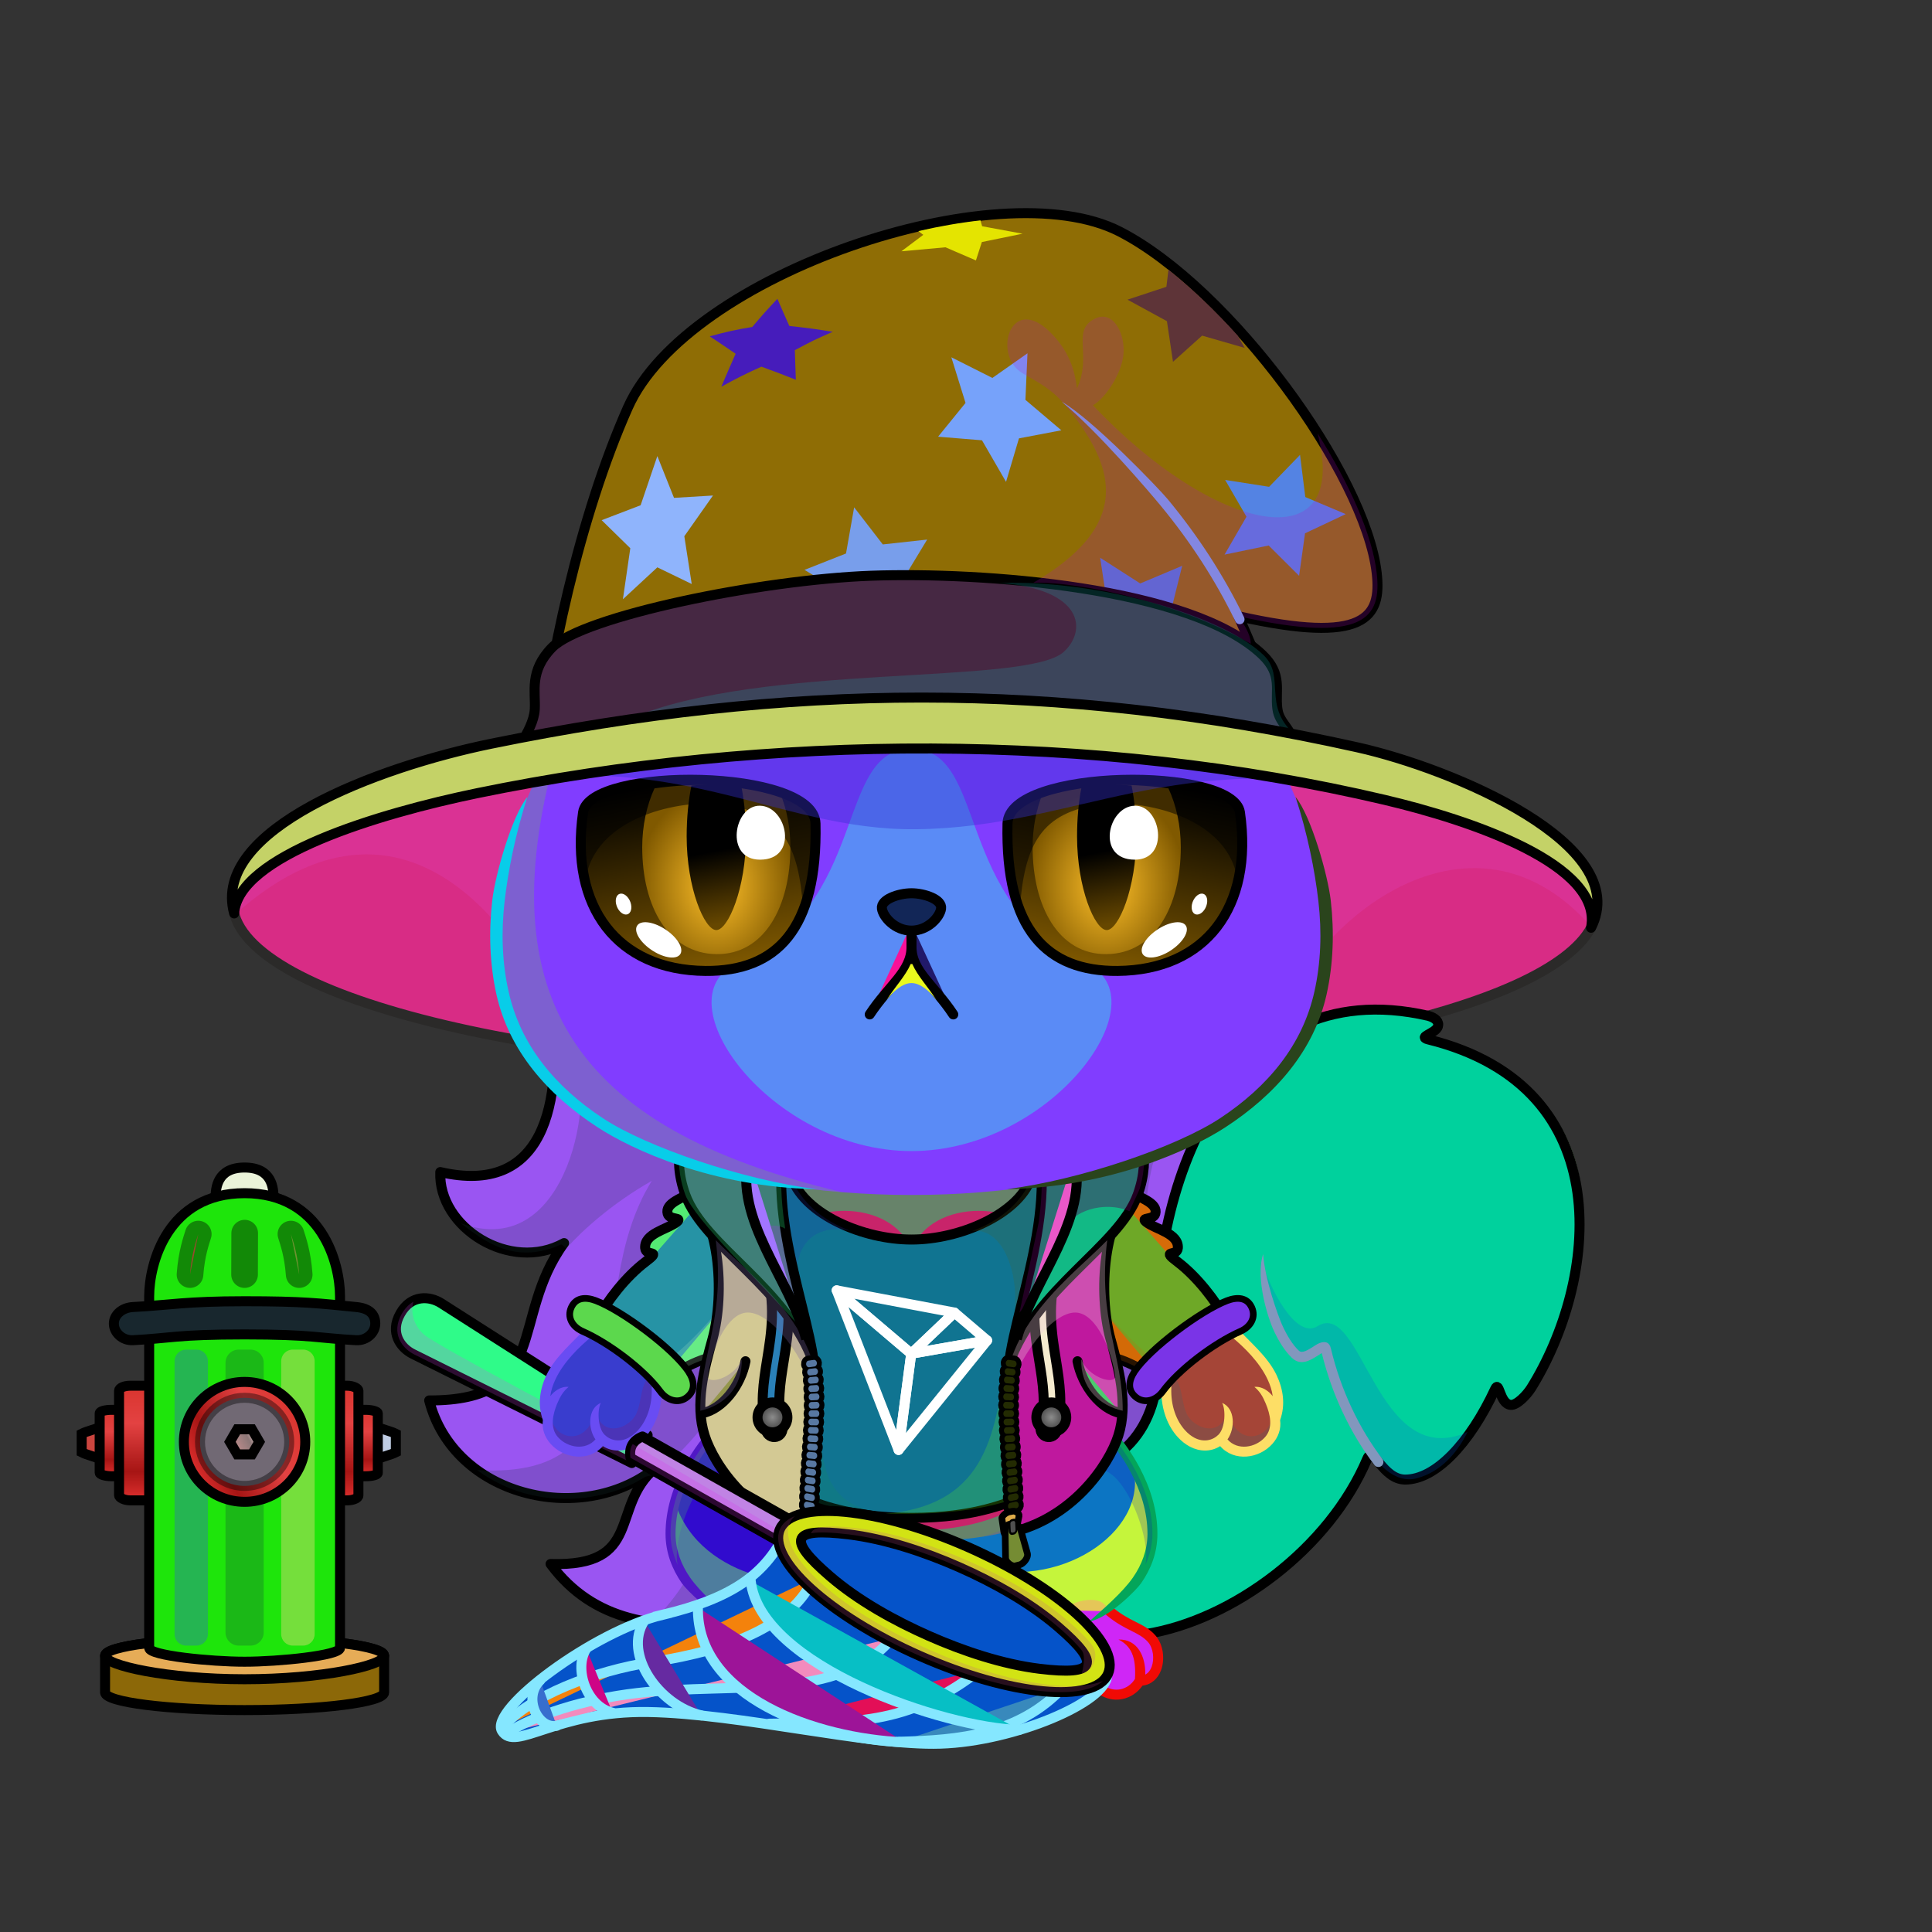<svg xmlns="http://www.w3.org/2000/svg" xmlns:xlink="http://www.w3.org/1999/xlink" style="shape-rendering:geometricPrecision; text-rendering:geometricPrecision; image-rendering:optimizeQuality; fill-rule:evenodd; clip-rule:evenodd" version="1.1" viewBox="0 0 29000 29000" xml:space="preserve"><rect x="0" y="0" width="29000" height="29000" fill="#333333" stroke="none"/><defs><style type="text/css">.HairBack-Cat2fil14 {fill:black;fill-opacity:0.2}
.HairBack-Cat2fil24 {fill:url(#HairBack-Cat2id175)}
.HairBack-Cat2str0 {stroke:black;stroke-width:150;stroke-linecap:round;stroke-linejoin:round}
.Tail-Cat6fil31 {fill:url(#Tail-Cat6id927)}
.Tail-Cat6fil26 {fill:#edfff9}
.Tail-Cat6fil14 {fill:black;fill-opacity:0.2}
.Tail-Cat6fil32 {fill:black;fill-rule:nonzero}
.Tail-Cat6fil22 {fill:none}
.Tail-Cat6str0 {stroke:black;stroke-width:150;stroke-linecap:round;stroke-linejoin:round}
.RightFoot-Cat2fil34 {fill:url(#RightFoot-Cat2id448)}
.RightFoot-Cat2fil14 {fill:black;fill-opacity:0.2}
.RightFoot-Cat2fil22 {fill:none}
.RightFoot-Cat2fil32 {fill:black;fill-rule:nonzero}
.RightLeg-Cat0fil36 {fill:url(#RightLeg-Cat0id383)}
.RightLeg-Cat0fil26 {fill:#edfff9}
.RightLeg-Cat0fil32 {fill:black;fill-rule:nonzero}
.RightLeg-Cat0fil14 {fill:black;fill-opacity:0.2}
.LeftFoot-Cat2fil43 {fill:url(#LeftFoot-Cat2id634)}
.LeftFoot-Cat2fil14 {fill:black;fill-opacity:0.2}
.LeftFoot-Cat2fil22 {fill:none}
.LeftFoot-Cat2fil32 {fill:black;fill-rule:nonzero}
.LeftLeg-Cat0fil44 {fill:url(#LeftLeg-Cat0id193)}
.LeftLeg-Cat0fil26 {fill:#edfff9}
.LeftLeg-Cat0fil32 {fill:black;fill-rule:nonzero}
.LeftLeg-Cat0fil14 {fill:black;fill-opacity:0.2}
.RightHand-Cat5fil52 {fill:url(#RightHand-Cat5id171)}
.RightHand-Cat5fil14 {fill:black;fill-opacity:0.2}
.RightHand-Cat5fil22 {fill:none}
.RightHand-Cat5str0 {stroke:black;stroke-width:150;stroke-linecap:round;stroke-linejoin:round}
.RightPaw-Cat2fil53 {fill:url(#RightPaw-Cat2id81)}
.RightPaw-Cat2fil14 {fill:black;fill-opacity:0.2}
.RightPaw-Cat2fil32 {fill:black;fill-rule:nonzero}
.LeftHand-Cat5fil59 {fill:url(#LeftHand-Cat5id490)}
.LeftHand-Cat5fil14 {fill:black;fill-opacity:0.2}
.LeftHand-Cat5fil22 {fill:none}
.LeftHand-Cat5str0 {stroke:black;stroke-width:150;stroke-linecap:round;stroke-linejoin:round}
.LeftPaw-Cat2fil60 {fill:url(#LeftPaw-Cat2id79)}
.LeftPaw-Cat2fil14 {fill:black;fill-opacity:0.2}
.LeftPaw-Cat2fil32 {fill:black;fill-rule:nonzero}
.Body-Cat2fil62 {fill:url(#Body-Cat2id318)}
.Body-Cat2fil14 {fill:black;fill-opacity:0.2}
.Body-Cat2fil32 {fill:black;fill-rule:nonzero}
.Body-Cat2fil64 {fill:url(#Body-Cat2id245)}
.Head-Cat0fil136 {fill:url(#Head-Cat0id38)}
.Head-Cat0fil137 {fill:url(#Head-Cat0id231)}
.Head-Cat0fil14 {fill:black;fill-opacity:0.2}
.Head-Cat0fil32 {fill:black;fill-rule:nonzero}
.Mouth-Cat3fil100 {fill:black}
.Mouth-Cat3fil22 {fill:none}
.Mouth-Cat3str0 {stroke:black;stroke-width:150;stroke-linecap:round;stroke-linejoin:round}
.Eyes-Cat6fil184 {fill:url(#Eyes-Cat6id861)}
.Eyes-Cat6fil185 {fill:url(#Eyes-Cat6id1071)}
.Eyes-Cat6fil186 {fill:url(#Eyes-Cat6id612)}
.Eyes-Cat6fil152 {fill:white}
.Eyes-Cat6fil157 {fill:black;fill-opacity:0.502}
.Eyes-Cat6fil187 {fill:url(#Eyes-Cat6id901)}
.Eyes-Cat6fil188 {fill:url(#Eyes-Cat6id1067)}
.Eyes-Cat6fil189 {fill:url(#Eyes-Cat6id624)}
.Eyes-Cat6fil155 {fill:#6b6342}
.Eyes-Cat6fil14 {fill:black;fill-opacity:0.2}
.Eyes-Cat6fil22 {fill:none}
.Eyes-Cat6str4 {stroke:black;stroke-width:150}
.Moustache-Cat0fil22 {fill:none}
.Nose-Cat0fil221 {fill:url(#Nose-Cat0id921)}
.Nose-Cat0str0 {stroke:black;stroke-width:150;stroke-linecap:round;stroke-linejoin:round}
.HatMerlinBack-Mediumfil14new {fill:black;fill-opacity:0.2}
.HatMerlinBack-Mediumfil13new {fill:url(#HatMerlinBack-Mediumid272new)}
.HatMerlinBack-Mediumstr2new {stroke:#2B2A29;stroke-width:150}
.BraceletSteel-Mediumfil57new {fill:url(#BraceletSteel-Mediumid666new);fill-rule:nonzero}
.BraceletSteel-Mediumstr4new {stroke:black;stroke-width:100}
.BraceletSteel-Mediumfil58new {fill:url(#BraceletSteel-Mediumid686new);fill-rule:nonzero}
.HatMerlin-Mediumfil62new {fill:black;fill-opacity:0.4}
.HatMerlin-Mediumfil595new {fill:#7EA6F7}
.HatMerlin-Mediumfil596new {fill:#C4D8FF}
.HatMerlin-Mediumfil597new {fill:#789EEB}
.HatMerlin-Mediumfil598new {fill:#4F7CD6}
.HatMerlin-Mediumfil599new {fill:#76A2FA}
.HatMerlin-Mediumfil600new {fill:#5483E3}
.HatMerlin-Mediumfil14new {fill:black;fill-opacity:0.2}
.HatMerlin-Mediumfil223new {fill:black;fill-rule:nonzero}
.HatMerlin-Mediumfil603new {fill:#8FB4FC}
.HatMerlin-Mediumfil604new {fill:#B0CAFF}
.HatMerlin-Mediumfil594new {fill:url(#HatMerlin-Mediumid585new)}
.HatMerlin-Mediumstr0new {stroke:black;stroke-width:150;stroke-linecap:round;stroke-linejoin:round}
.HatMerlin-Mediumfil601new {fill:url(#HatMerlin-Mediumid416new)}
.HatMerlin-Mediumfil602new {fill:url(#HatMerlin-Mediumid678new);fill-rule:nonzero}
.WeaponBflyNetBack-Mediumfil1 {fill:black;fill-rule:nonzero;fill-opacity:0.2}
.WeaponBflyNetBack-Mediumfil12 {fill:url(#WeaponBflyNetBack-Mediumid25);fill-rule:nonzero}
.WeaponBflyNetBack-Mediumstr0 {stroke:black;stroke-width:150;stroke-linecap:round;stroke-linejoin:round}
.WeaponBflyNet-Mediumfil13 {fill:white;fill-opacity:0.702}
.WeaponBflyNet-Mediumfil3 {fill:black;fill-opacity:0.2}
.WeaponBflyNet-Mediumfil14 {fill:none}
.WeaponBflyNet-Mediumstr2 {stroke:#85E7FF;stroke-width:150;stroke-linecap:round;stroke-linejoin:round}
.WeaponBflyNet-Mediumstr3 {stroke:#85E7FF;stroke-width:150}
.WeaponBflyNet-Mediumfil15 {fill:url(#WeaponBflyNet-Mediumid2)}
.WeaponBflyNet-Mediumstr0 {stroke:black;stroke-width:150;stroke-linecap:round;stroke-linejoin:round}
.WeaponBflyNet-Mediumfil16 {fill:url(#WeaponBflyNet-Mediumid1)}
.WeaponBflyNet-Mediumstr1 {stroke:black;stroke-width:150}
.AccessoryWaterHydrantfil32 {fill:#FF9E9E;fill-opacity:0.502}
.AccessoryWaterHydrantfil35 {fill:black;fill-opacity:0.4}
.AccessoryWaterHydrantfil25 {fill:url(#AccessoryWaterHydrantid35)}
.AccessoryWaterHydrantstr2 {stroke:black;stroke-width:150;stroke-linecap:round}
.AccessoryWaterHydrantfil26 {fill:url(#AccessoryWaterHydrantid50)}
.AccessoryWaterHydrantfil27 {fill:url(#AccessoryWaterHydrantid32)}
.AccessoryWaterHydrantfil28 {fill:url(#AccessoryWaterHydrantid74)}
.AccessoryWaterHydrantfil29 {fill:url(#AccessoryWaterHydrantid66)}
.AccessoryWaterHydrantfil30 {fill:url(#AccessoryWaterHydrantid34)}
.AccessoryWaterHydrantfil31 {fill:url(#AccessoryWaterHydrantid70)}
.AccessoryWaterHydrantstr3 {stroke:black;stroke-width:150;stroke-linecap:round;stroke-linejoin:round}
.AccessoryWaterHydrantfil2 {fill:none}
.AccessoryWaterHydrantstr4 {stroke:black;stroke-width:150}
.AccessoryWaterHydrantfil33 {fill:url(#AccessoryWaterHydrantid38)}
.AccessoryWaterHydrantfil34 {fill:url(#AccessoryWaterHydrantid57)}
.AccessoryWaterHydrantfil36 {fill:url(#AccessoryWaterHydrantid60)}
.AccessoryWaterHydrantfil37 {fill:url(#AccessoryWaterHydrantid54)}
.AccessoryWaterHydrantfil38 {fill:url(#AccessoryWaterHydrantid58)}
.AccessoryWaterHydrantfil39 {fill:none}
.AccessoryWaterHydrantstr5 {stroke:black;stroke-width:150;stroke-opacity:0.4}
.AccessoryWaterHydrantfil40 {fill:url(#AccessoryWaterHydrantid68)}
.AccessoryWaterHydrantstr1 {stroke:black;stroke-width:150}
.AccessoryWaterHydrantstr6 {stroke:black;stroke-width:400;stroke-linecap:round;stroke-linejoin:round;stroke-opacity:0.4}
.NecklaceTronHoodie-Mediumfil28 {fill:black;fill-opacity:0.2}
.NecklaceTronHoodie-Mediumfil21 {fill:black;fill-opacity:0.4}
.NecklaceTronHoodie-Mediumfil53 {fill:black;fill-opacity:0.302}
.NecklaceTronHoodie-Mediumfil69 {fill:url(#NecklaceTronHoodie-Mediumid6)}
.NecklaceTronHoodie-Mediumfil57 {fill:white;fill-opacity:0.102}
.NecklaceTronHoodie-Mediumfil59 {fill:#505050;fill-rule:nonzero}
.NecklaceTronHoodie-Mediumfil63 {fill:url(#NecklaceTronHoodie-Mediumid74)}
.NecklaceTronHoodie-Mediumstr0 {stroke:black;stroke-width:150;stroke-linecap:round;stroke-linejoin:round;stroke-miterlimit:22.926}
.NecklaceTronHoodie-Mediumfil64 {fill:url(#NecklaceTronHoodie-Mediumid1)}
.NecklaceTronHoodie-Mediumfil65 {fill:url(#NecklaceTronHoodie-Mediumid8)}
.NecklaceTronHoodie-Mediumfil66 {fill:url(#NecklaceTronHoodie-Mediumid2)}
.NecklaceTronHoodie-Mediumfil1 {fill:none}
.NecklaceTronHoodie-Mediumfil67 {fill:url(#NecklaceTronHoodie-Mediumid0)}
.NecklaceTronHoodie-Mediumfil68 {fill:url(#NecklaceTronHoodie-Mediumid11)}
.NecklaceTronHoodie-Mediumfil58 {fill:none;fill-rule:nonzero}
.NecklaceTronHoodie-Mediumstr12 {stroke:black;stroke-width:150;stroke-miterlimit:22.926}
.NecklaceTronHoodie-Mediumfil60 {fill:#505050}
.NecklaceTronHoodie-Mediumstr6 {stroke:black;stroke-width:100;stroke-linecap:round;stroke-linejoin:round;stroke-miterlimit:22.926}
.NecklaceTronHoodie-Mediumstr13 {stroke:black;stroke-width:50;stroke-linecap:round;stroke-linejoin:round;stroke-miterlimit:22.926}
.NecklaceTronHoodie-Mediumfil70 {fill:url(#NecklaceTronHoodie-Mediumid80)}
.NecklaceTronHoodie-Mediumfil71 {fill:url(#NecklaceTronHoodie-Mediumid81)}
.NecklaceTronHoodie-Mediumstr14 {stroke:white;stroke-width:150;stroke-linejoin:round;stroke-miterlimit:22.926}
</style><linearGradient gradientUnits="userSpaceOnUse" id="HairBack-Cat2id175" x1="13068" x2="13068" xlink:href="#HairBack-Cat2id49" y1="24388.8" y2="14997.3">
  </linearGradient><linearGradient gradientUnits="objectBoundingBox" id="Tail-Cat6id927" x1="26.303%" x2="73.697%" xlink:href="#Tail-Cat6id925" y1="80.656%" y2="19.344%">
  </linearGradient><linearGradient gradientUnits="userSpaceOnUse" id="RightFoot-Cat2id448" x1="16353.3" x2="16006.4" y1="25487.2" y2="23702.7">
   <stop offset="0" style="stop-opacity:1; stop-color:#6b6342"/>
   <stop offset="0.369" style="stop-opacity:1; stop-color:#d6c89a"/>
   <stop offset="0.69" style="stop-opacity:1; stop-color:#fdf0c4"/>
   <stop offset="1" style="stop-opacity:1; stop-color:#fdf0c4"/>
  </linearGradient><linearGradient gradientUnits="userSpaceOnUse" id="RightLeg-Cat0id383" x1="15490.3" x2="15490.3" xlink:href="#RightLeg-Cat0id19" y1="24284.1" y2="21188.2">
  </linearGradient><linearGradient gradientUnits="userSpaceOnUse" id="LeftFoot-Cat2id634" x1="10992.4" x2="11375.5" xlink:href="#LeftFoot-Cat2id448" y1="25464.3" y2="23725.6">
  </linearGradient><linearGradient gradientUnits="userSpaceOnUse" id="LeftLeg-Cat0id193" x1="11873.5" x2="11873.5" xlink:href="#LeftLeg-Cat0id19" y1="24284.1" y2="21188.2">
  </linearGradient><linearGradient gradientUnits="userSpaceOnUse" id="RightHand-Cat5id171" x1="15998.8" x2="17409.8" y1="17683.5" y2="20852.5">
   <stop offset="0" style="stop-opacity:1; stop-color:#d6c89a"/>
   <stop offset="0.031" style="stop-opacity:1; stop-color:#d6c89a"/>
   <stop offset="0.878" style="stop-opacity:1; stop-color:#fdf0c4"/>
   <stop offset="1" style="stop-opacity:1; stop-color:#fdf0c4"/>
  </linearGradient><linearGradient gradientUnits="userSpaceOnUse" id="RightPaw-Cat2id81" x1="18740" x2="17946.9" xlink:href="#RightPaw-Cat2id79" y1="21672.1" y2="19971.3">
  </linearGradient><linearGradient gradientUnits="userSpaceOnUse" id="LeftHand-Cat5id490" x1="11365" x2="9954.09" xlink:href="#LeftHand-Cat5id171" y1="17683.5" y2="20852.5">
  </linearGradient><linearGradient gradientUnits="userSpaceOnUse" id="LeftPaw-Cat2id79" x1="8623.93" x2="9417.01" y1="21672.1" y2="19971.3">
   <stop offset="0" style="stop-opacity:1; stop-color:#6b6342"/>
   <stop offset="0.78" style="stop-opacity:1; stop-color:#fdf0c4"/>
   <stop offset="1" style="stop-opacity:1; stop-color:#fdf0c4"/>
  </linearGradient><linearGradient gradientUnits="objectBoundingBox" id="Body-Cat2id318" x1="50%" x2="50%" xlink:href="#Body-Cat2id36" y1="0%" y2="100%">
  </linearGradient><linearGradient gradientUnits="userSpaceOnUse" id="Body-Cat2id245" x1="13681.9" x2="13681.9" y1="22974.9" y2="18175.1">
   <stop offset="0" style="stop-opacity:1; stop-color:#edfff9"/>
   <stop offset="0.651" style="stop-opacity:1; stop-color:#edfff9"/>
   <stop offset="1" style="stop-opacity:1; stop-color:#d5f2e9"/>
  </linearGradient><linearGradient gradientUnits="userSpaceOnUse" id="Head-Cat0id38" x1="13681.9" x2="13681.9" y1="17936.7" y2="7484.8">
   <stop offset="0" style="stop-opacity:1; stop-color:#d6c89a"/>
   <stop offset="0.388" style="stop-opacity:1; stop-color:#fdf0c4"/>
   <stop offset="1" style="stop-opacity:1; stop-color:#fffaeb"/>
  </linearGradient><linearGradient gradientUnits="userSpaceOnUse" id="Head-Cat0id231" x1="13681.9" x2="13681.9" xlink:href="#Head-Cat0id230" y1="11239.8" y2="17278">
  </linearGradient><linearGradient gradientUnits="userSpaceOnUse" id="Eyes-Cat6id861" x1="10767.7" x2="10191.5" xlink:href="#Eyes-Cat6id27" y1="14582.6" y2="11695.8">
  </linearGradient><radialGradient cx="10752" cy="13305.3" fx="10752" fy="13305.3" gradientTransform="matrix(0.811 -0 -0 1 2033 0)" gradientUnits="userSpaceOnUse" id="Eyes-Cat6id1071" r="1458.03" xlink:href="#Eyes-Cat6id1039">
  </radialGradient><linearGradient gradientUnits="userSpaceOnUse" id="Eyes-Cat6id612" x1="10562.8" x2="10941.3" xlink:href="#Eyes-Cat6id384" y1="11901.5" y2="13839.3">
  </linearGradient><linearGradient gradientUnits="userSpaceOnUse" id="Eyes-Cat6id901" x1="16596.1" x2="17172.3" xlink:href="#Eyes-Cat6id27" y1="14582.6" y2="11695.8">
  </linearGradient><radialGradient cx="16611.8" cy="13305.3" fx="16611.8" fy="13305.3" gradientTransform="matrix(-0.811 -0 -0 1 30083 0)" gradientUnits="userSpaceOnUse" id="Eyes-Cat6id1067" r="1458.03" xlink:href="#Eyes-Cat6id1039">
  </radialGradient><linearGradient gradientUnits="userSpaceOnUse" id="Eyes-Cat6id624" x1="16422.5" x2="16801.1" xlink:href="#Eyes-Cat6id384" y1="11901.5" y2="13839.3">
  </linearGradient><linearGradient gradientUnits="userSpaceOnUse" id="Nose-Cat0id921" x1="13681.9" x2="13681.9" y1="13407.9" y2="13968.6">
   <stop offset="0" style="stop-opacity:1; stop-color:#FFCCCC"/>
   <stop offset="1" style="stop-opacity:1; stop-color:#DB9092"/>
  </linearGradient><linearGradient gradientUnits="userSpaceOnUse" id="HatMerlinBack-Mediumid272new" x1="13726.3" x2="13726.3" y1="16087.5" y2="11000.6">
   <stop offset="0" style="stop-opacity:1; stop-color:#3E3D9D"/>
   <stop offset="1" style="stop-opacity:1; stop-color:#1B196E"/>
  </linearGradient><linearGradient gradientUnits="userSpaceOnUse" id="BraceletSteel-Mediumid666new" x1="8808.47" x2="10149.2" xlink:href="#BraceletSteel-Mediumid663new" y1="19708.3" y2="20807.9">
  </linearGradient><linearGradient gradientUnits="userSpaceOnUse" id="BraceletSteel-Mediumid686new" x1="18555.4" x2="17214.7" xlink:href="#BraceletSteel-Mediumid663new" y1="19708.3" y2="20807.9">
  </linearGradient><linearGradient gradientUnits="userSpaceOnUse" id="HatMerlin-Mediumid585new" x1="13278.6" x2="15465.7" xlink:href="#HatMerlin-Mediumid583new" y1="3517.26" y2="11256.8">
  </linearGradient><linearGradient gradientUnits="userSpaceOnUse" id="HatMerlin-Mediumid416new" x1="11647.3" x2="15626.9" xlink:href="#HatMerlin-Mediumid260new" y1="7355.49" y2="12715.8">
  </linearGradient><linearGradient gradientUnits="userSpaceOnUse" id="HatMerlin-Mediumid678new" x1="14541" x2="12919" xlink:href="#HatMerlin-Mediumid675new" y1="15487.1" y2="8909.11">
  </linearGradient><linearGradient gradientUnits="userSpaceOnUse" id="WeaponBflyNetBack-Mediumid25" x1="7204.83" x2="8458.79" y1="22047.5" y2="19400.3">
   <stop offset="0" style="stop-opacity:1; stop-color:#FF6666"/>
   <stop offset="1" style="stop-opacity:1; stop-color:#FFC5B0"/>
  </linearGradient><linearGradient gradientUnits="userSpaceOnUse" id="WeaponBflyNet-Mediumid2" x1="9470.94" x2="12022.2" y1="22463.7" y2="22328">
   <stop offset="0" style="stop-opacity:1; stop-color:#5C3005"/>
   <stop offset="1" style="stop-opacity:1; stop-color:#B87939"/>
  </linearGradient><linearGradient gradientUnits="userSpaceOnUse" id="WeaponBflyNet-Mediumid1" x1="14169.4" x2="14169.4" y1="25399.5" y2="22680.1">
   <stop offset="0" style="stop-opacity:1; stop-color:#D4A373"/>
   <stop offset="1" style="stop-opacity:1; stop-color:#B87939"/>
  </linearGradient><linearGradient gradientUnits="userSpaceOnUse" id="AccessoryWaterHydrantid35" x1="1412.61" x2="1346.62" y1="21900.7" y2="21420.5">
   <stop offset="0" style="stop-opacity:1; stop-color:#C79191"/>
   <stop offset="0.49" style="stop-opacity:1; stop-color:#8C7777"/>
   <stop offset="1" style="stop-opacity:1; stop-color:#EDCFCE"/>
  </linearGradient><linearGradient gradientUnits="userSpaceOnUse" id="AccessoryWaterHydrantid50" x1="1822.86" x2="1822.86" xlink:href="#AccessoryWaterHydrantid32" y1="22158.9" y2="21162.2">
  </linearGradient><linearGradient gradientUnits="userSpaceOnUse" id="AccessoryWaterHydrantid74" x1="5820.44" x2="5754.45" xlink:href="#AccessoryWaterHydrantid35" y1="21900.7" y2="21420.5">
  </linearGradient><linearGradient gradientUnits="userSpaceOnUse" id="AccessoryWaterHydrantid66" x1="5344.2" x2="5344.2" xlink:href="#AccessoryWaterHydrantid32" y1="22158.9" y2="21162.2">
  </linearGradient><linearGradient gradientUnits="userSpaceOnUse" id="AccessoryWaterHydrantid34" x1="5014.59" x2="5014.59" xlink:href="#AccessoryWaterHydrantid32" y1="22521" y2="20800.2">
  </linearGradient><linearGradient gradientUnits="userSpaceOnUse" id="AccessoryWaterHydrantid70" x1="1577.12" x2="5765.73" xlink:href="#AccessoryWaterHydrantid57" y1="25128.7" y2="25128.7">
  </linearGradient><linearGradient gradientUnits="userSpaceOnUse" id="AccessoryWaterHydrantid38" x1="3236.42" x2="4106.43" y1="17865.7" y2="17865.7">
   <stop offset="0" style="stop-opacity:1; stop-color:#DF302F"/>
   <stop offset="0.278" style="stop-opacity:1; stop-color:#860203"/>
   <stop offset="0.561" style="stop-opacity:1; stop-color:#A61514"/>
   <stop offset="0.78" style="stop-opacity:1; stop-color:#FF8C96"/>
   <stop offset="1" style="stop-opacity:1; stop-color:#D9342E"/>
  </linearGradient><linearGradient gradientUnits="userSpaceOnUse" id="AccessoryWaterHydrantid60" x1="1709.43" x2="5633.42" xlink:href="#AccessoryWaterHydrantid57" y1="19824.4" y2="19824.4">
  </linearGradient><linearGradient gradientUnits="userSpaceOnUse" id="AccessoryWaterHydrantid54" x1="2866.92" x2="4475.93" xlink:href="#AccessoryWaterHydrantid32" y1="22066.7" y2="21218.5">
  </linearGradient><linearGradient gradientUnits="userSpaceOnUse" id="AccessoryWaterHydrantid58" x1="3278.19" x2="4064.66" xlink:href="#AccessoryWaterHydrantid32" y1="21849.9" y2="21435.3">
  </linearGradient><linearGradient gradientUnits="userSpaceOnUse" id="AccessoryWaterHydrantid68" x1="3485.88" x2="3856.97" y1="21740.4" y2="21544.8">
   <stop offset="0" style="stop-opacity:1; stop-color:#C79191"/>
   <stop offset="0.671" style="stop-opacity:1; stop-color:#8C7777"/>
   <stop offset="1" style="stop-opacity:1; stop-color:#EDCFCE"/>
  </linearGradient><linearGradient gradientUnits="userSpaceOnUse" id="NecklaceTronHoodie-Mediumid6" x1="17320.55" x2="14996.17" xlink:href="#NecklaceTronHoodie-Mediumid0" y1="17442.14" y2="19448.92">
  </linearGradient><linearGradient gradientUnits="userSpaceOnUse" id="NecklaceTronHoodie-Mediumid74" x1="11254.08" x2="16109.13" xlink:href="#NecklaceTronHoodie-Mediumid67" y1="21667.15" y2="18694.77">
  </linearGradient><linearGradient gradientUnits="userSpaceOnUse" id="NecklaceTronHoodie-Mediumid1" x1="11285.51" x2="11285.51" xlink:href="#NecklaceTronHoodie-Mediumid0" y1="23006.47" y2="17413.13">
  </linearGradient><linearGradient gradientUnits="userSpaceOnUse" id="NecklaceTronHoodie-Mediumid8" x1="11643.3" x2="11643.29" y1="18881.08" y2="21571.24">
   <stop offset="0" style="stop-opacity:1; stop-color:#282828"/>
   <stop offset="1" style="stop-opacity:1; stop-color:#464646"/>
  </linearGradient><linearGradient gradientUnits="userSpaceOnUse" id="NecklaceTronHoodie-Mediumid2" x1="10043.33" x2="12367.71" xlink:href="#NecklaceTronHoodie-Mediumid0" y1="17442.14" y2="19448.92">
  </linearGradient><linearGradient gradientUnits="userSpaceOnUse" id="NecklaceTronHoodie-Mediumid11" x1="15720.59" x2="15720.58" xlink:href="#NecklaceTronHoodie-Mediumid8" y1="18881.08" y2="21571.24">
  </linearGradient><radialGradient cx="11594.95" cy="21275.3" fx="11594.95" fy="21275.3" gradientTransform="matrix(1 -0 -0 1 0 0)" gradientUnits="userSpaceOnUse" id="NecklaceTronHoodie-Mediumid80" r="266.77">
   <stop offset="0" style="stop-opacity:1; stop-color:#8C8C8C"/>
   <stop offset="1" style="stop-opacity:1; stop-color:#282828"/>
  </radialGradient><radialGradient cx="15780.42" cy="21275.3" fx="15780.42" fy="21275.3" gradientTransform="matrix(1 -0 -0 1 0 0)" gradientUnits="userSpaceOnUse" id="NecklaceTronHoodie-Mediumid81" r="266.77" xlink:href="#NecklaceTronHoodie-Mediumid80">
  </radialGradient><linearGradient gradientUnits="userSpaceOnUse" id="HairBack-Cat2id49" x1="13715.8" x2="13715.8" y1="6802.99" y2="8218.57">
   <stop offset="0" style="stop-opacity:1; stop-color:#a85734"/>
   <stop offset="1" style="stop-opacity:1; stop-color:#c1714f"/>
  </linearGradient><linearGradient gradientUnits="objectBoundingBox" id="Tail-Cat6id925" x1="56.92%" x2="43.08%" y1="93.429%" y2="6.571%">
   <stop offset="0" style="stop-opacity:1; stop-color:#d6c89a"/>
   <stop offset="1" style="stop-opacity:1; stop-color:#fffaeb"/>
  </linearGradient><linearGradient gradientUnits="userSpaceOnUse" id="RightLeg-Cat0id19" x1="15490.3" x2="15490.3" y1="24284.1" y2="21188.2">
   <stop offset="0" style="stop-opacity:1; stop-color:#fffaeb"/>
   <stop offset="0.439" style="stop-opacity:1; stop-color:#fffaeb"/>
   <stop offset="1" style="stop-opacity:1; stop-color:#fdf0c4"/>
  </linearGradient><linearGradient gradientUnits="userSpaceOnUse" id="LeftFoot-Cat2id448" x1="16353.3" x2="16006.4" y1="25487.2" y2="23702.7">
   <stop offset="0" style="stop-opacity:1; stop-color:#6b6342"/>
   <stop offset="0.369" style="stop-opacity:1; stop-color:#d6c89a"/>
   <stop offset="0.69" style="stop-opacity:1; stop-color:#fdf0c4"/>
   <stop offset="1" style="stop-opacity:1; stop-color:#fdf0c4"/>
  </linearGradient><linearGradient gradientUnits="userSpaceOnUse" id="LeftLeg-Cat0id19" x1="15490.3" x2="15490.3" y1="24284.1" y2="21188.2">
   <stop offset="0" style="stop-opacity:1; stop-color:#fffaeb"/>
   <stop offset="0.439" style="stop-opacity:1; stop-color:#fffaeb"/>
   <stop offset="1" style="stop-opacity:1; stop-color:#fdf0c4"/>
  </linearGradient><linearGradient gradientUnits="userSpaceOnUse" id="RightPaw-Cat2id79" x1="8623.93" x2="9417.01" y1="21672.1" y2="19971.3">
   <stop offset="0" style="stop-opacity:1; stop-color:#6b6342"/>
   <stop offset="0.78" style="stop-opacity:1; stop-color:#fdf0c4"/>
   <stop offset="1" style="stop-opacity:1; stop-color:#fdf0c4"/>
  </linearGradient><linearGradient gradientUnits="userSpaceOnUse" id="LeftHand-Cat5id171" x1="15998.8" x2="17409.8" y1="17683.5" y2="20852.5">
   <stop offset="0" style="stop-opacity:1; stop-color:#d6c89a"/>
   <stop offset="0.031" style="stop-opacity:1; stop-color:#d6c89a"/>
   <stop offset="0.878" style="stop-opacity:1; stop-color:#fdf0c4"/>
   <stop offset="1" style="stop-opacity:1; stop-color:#fdf0c4"/>
  </linearGradient><linearGradient gradientUnits="userSpaceOnUse" id="Body-Cat2id36" x1="13681.9" x2="13681.9" y1="17936.7" y2="7484.8">
   <stop offset="0" style="stop-opacity:1; stop-color:#d6c89a"/>
   <stop offset="0.031" style="stop-opacity:1; stop-color:#d6c89a"/>
   <stop offset="0.529" style="stop-opacity:1; stop-color:#fdf0c4"/>
   <stop offset="1" style="stop-opacity:1; stop-color:#fffaeb"/>
  </linearGradient><linearGradient gradientUnits="userSpaceOnUse" id="Head-Cat0id230" x1="13681.9" x2="13681.9" y1="13028.8" y2="17278">
   <stop offset="0" style="stop-opacity:1; stop-color:#edfff9"/>
   <stop offset="0.659" style="stop-opacity:1; stop-color:#edfff9"/>
   <stop offset="1" style="stop-opacity:1; stop-color:#d5f2e9"/>
  </linearGradient><linearGradient gradientUnits="userSpaceOnUse" id="Eyes-Cat6id27" x1="16937.6" x2="16937.6" y1="14961.3" y2="11448.6">
   <stop offset="0" style="stop-opacity:1; stop-color:#805900"/>
   <stop offset="1" style="stop-opacity:1; stop-color:black"/>
  </linearGradient><radialGradient cx="50%" cy="50%" fx="50%" fy="50%" gradientUnits="objectBoundingBox" id="Eyes-Cat6id1039" r="50%">
   <stop offset="0" style="stop-opacity:1; stop-color:#ffc029"/>
   <stop offset="1" style="stop-opacity:1; stop-color:#805900"/>
  </radialGradient><linearGradient gradientUnits="userSpaceOnUse" id="Eyes-Cat6id384" x1="16417.8" x2="16417.8" y1="11784.3" y2="14068.5">
   <stop offset="0" style="stop-opacity:1; stop-color:black"/>
   <stop offset="0.45" style="stop-opacity:1; stop-color:black"/>
   <stop offset="1" style="stop-opacity:1; stop-color:#664700"/>
  </linearGradient><linearGradient gradientUnits="userSpaceOnUse" id="BraceletSteel-Mediumid663new" x1="19208.4" x2="16994.4" y1="19855.6" y2="20661.5">
   <stop offset="0" style="stop-opacity:1; stop-color:#424352"/>
   <stop offset="0.11" style="stop-opacity:1; stop-color:#848690"/>
   <stop offset="0.251" style="stop-opacity:1; stop-color:#FFFFFC"/>
   <stop offset="0.471" style="stop-opacity:1; stop-color:#8D8F99"/>
   <stop offset="0.78" style="stop-opacity:1; stop-color:#16171A"/>
   <stop offset="1" style="stop-opacity:1; stop-color:#42444D"/>
  </linearGradient><linearGradient gradientUnits="userSpaceOnUse" id="HatMerlin-Mediumid583new" x1="13242.6" x2="15604" y1="3115.32" y2="11471.4">
   <stop offset="0" style="stop-opacity:1; stop-color:#9CA1FF"/>
   <stop offset="0.431" style="stop-opacity:1; stop-color:#6F6DDB"/>
   <stop offset="1" style="stop-opacity:1; stop-color:#1A1A80"/>
  </linearGradient><linearGradient gradientUnits="userSpaceOnUse" id="HatMerlin-Mediumid260new" x1="11481.4" x2="15778" y1="7259.33" y2="13046.7">
   <stop offset="0" style="stop-opacity:1; stop-color:#D9B6FC"/>
   <stop offset="1" style="stop-opacity:1; stop-color:#8943CF"/>
  </linearGradient><linearGradient gradientUnits="userSpaceOnUse" id="HatMerlin-Mediumid675new" x1="14605.6" x2="12854.4" y1="16038.8" y2="8936.72">
   <stop offset="0" style="stop-opacity:1; stop-color:#22209E"/>
   <stop offset="1" style="stop-opacity:1; stop-color:#909AF5"/>
  </linearGradient><linearGradient gradientUnits="userSpaceOnUse" id="AccessoryWaterHydrantid32" x1="2152.47" x2="2152.47" y1="22521" y2="20800.2">
   <stop offset="0" style="stop-opacity:1; stop-color:#DF302F"/>
   <stop offset="0.251" style="stop-opacity:1; stop-color:#A61514"/>
   <stop offset="0.671" style="stop-opacity:1; stop-color:#E34242"/>
   <stop offset="1" style="stop-opacity:1; stop-color:#D9342E"/>
  </linearGradient><linearGradient gradientUnits="userSpaceOnUse" id="AccessoryWaterHydrantid57" x1="2239.15" x2="5103.7" y1="21426.4" y2="21426.4">
   <stop offset="0" style="stop-opacity:1; stop-color:#DF302F"/>
   <stop offset="0.278" style="stop-opacity:1; stop-color:#860203"/>
   <stop offset="0.561" style="stop-opacity:1; stop-color:#A61514"/>
   <stop offset="0.78" style="stop-opacity:1; stop-color:#FC606D"/>
   <stop offset="1" style="stop-opacity:1; stop-color:#D9342E"/>
  </linearGradient><linearGradient gradientUnits="userSpaceOnUse" id="NecklaceTronHoodie-Mediumid0" x1="16078.37" x2="16078.37" y1="23006.47" y2="17413.13">
   <stop offset="0" style="stop-opacity:1; stop-color:#141414"/>
   <stop offset="1" style="stop-opacity:1; stop-color:#323232"/>
  </linearGradient><linearGradient gradientUnits="userSpaceOnUse" id="NecklaceTronHoodie-Mediumid67" x1="11044.1" x2="16319.05" y1="21614.98" y2="18545.64">
   <stop offset="0" style="stop-opacity:1; stop-color:#9C0C1F"/>
   <stop offset="0.561" style="stop-opacity:1; stop-color:#D4112B"/>
   <stop offset="1" style="stop-opacity:1; stop-color:#ED0C2A"/>
  </linearGradient></defs><g id="AccessoryWaterHydrant">
  <g id="_3081483343424">
   <path class="AccessoryWaterHydrantfil25 AccessoryWaterHydrantstr2" d="M1534 21913c-74,-37 -235,-75 -308,-113 0,-470 0,192 0,-279 73,-38 234,-75 308,-113 0,546 0,-41 0,505z" style="fill:#cb453f"/>
   <rect class="AccessoryWaterHydrantfil26 AccessoryWaterHydrantstr2" height="997" rx="179" ry="51" width="654" x="1496" y="21162"/>
   <rect class="AccessoryWaterHydrantfil27 AccessoryWaterHydrantstr2" height="1721" rx="169" ry="75" width="731" x="1787" y="20800"/>
   <path class="AccessoryWaterHydrantfil28 AccessoryWaterHydrantstr2" d="M5633 21913c74,-37 235,-75 309,-113 0,-470 0,192 0,-279 -74,-38 -235,-75 -309,-113 0,546 0,-41 0,505z" style="fill:#bfcce3"/>
   <rect class="AccessoryWaterHydrantfil29 AccessoryWaterHydrantstr2" height="997" rx="179" ry="51" width="654" x="5017" y="21162"/>
   <rect class="AccessoryWaterHydrantfil30 AccessoryWaterHydrantstr2" height="1721" rx="169" ry="75" width="731" x="4649" y="20800"/>
   <path class="AccessoryWaterHydrantfil31 AccessoryWaterHydrantstr3" d="M5766 25404l0 -550c0,-147 -938,-265 -2095,-265 -1156,0 -2094,118 -2094,265l0 550c0,146 938,265 2094,265 1157,0 2095,-119 2095,-265z" style="fill:#8c6808"/>
   <path class="AccessoryWaterHydrantfil32" d="M3671 24589c1157,0 2095,118 2095,265 0,146 -938,352 -2095,352 -1156,0 -2094,-206 -2094,-352 0,-147 938,-265 2094,-265z" style="fill:#2b8b01"/>
   <path class="AccessoryWaterHydrantfil2 AccessoryWaterHydrantstr4" d="M3671 24589c1157,0 2095,118 2095,265 0,146 -938,352 -2095,352 -1156,0 -2094,-206 -2094,-352 0,-147 938,-265 2094,-265z" style="fill:#e6ac57"/>
   <path class="AccessoryWaterHydrantfil33 AccessoryWaterHydrantstr3" d="M3671 17525c-415,0 -435,312 -435,457 0,145 0,114 0,222 0,15 83,-54 435,-54 353,0 435,69 435,54 0,-108 0,-77 0,-222 0,-145 -19,-457 -435,-457z" style="fill:#eaf3d9"/>
   <path class="AccessoryWaterHydrantfil34 AccessoryWaterHydrantstr3" d="M3671 17910c-1161,0 -1432,1058 -1432,1550l0 480 0 273 0 4523c0,115 924,207 1432,207 509,0 1433,-92 1433,-207l0 -4523 0 -273 0 -480c0,-492 -271,-1550 -1433,-1550z" style="fill:#1ee50b"/>
   <path class="AccessoryWaterHydrantfil35" d="M3583 24701l177 0c109,0 198,-88 198,-197l0 -4049c0,-108 -89,-197 -198,-197l-177 0c-109,0 -198,89 -198,197l0 4049c0,109 89,197 198,197z" style="fill:#177629"/>
   <path class="AccessoryWaterHydrantfil35" d="M4394 24701l156 0c95,0 173,-77 173,-172l0 -4098c0,-96 -78,-173 -173,-173l-156 0c-95,0 -173,77 -173,173l0 4098c0,95 78,172 173,172z" style="fill:#f8d785"/>
   <path class="AccessoryWaterHydrantfil35" d="M2793 24701l155 0c96,0 173,-77 173,-172l0 -4098c0,-96 -77,-173 -173,-173l-155 0c-95,0 -173,77 -173,173l0 4098c0,95 78,172 173,172z" style="fill:#316fbc"/>
   <path class="AccessoryWaterHydrantfil36 AccessoryWaterHydrantstr3" d="M1996 20117c559,-29 654,-87 1675,-87 1021,0 1117,58 1676,87 157,8 286,-112 286,-249 0,0 0,0 0,0 0,-137 -85,-230 -286,-249 -556,-55 -791,-87 -1676,-87 -885,0 -1116,58 -1675,87 -157,8 -287,112 -287,249 0,0 0,0 0,0 0,137 130,257 287,249z" style="fill:#18272e"/>
   <ellipse class="AccessoryWaterHydrantfil37 AccessoryWaterHydrantstr4" cx="3671" cy="21643" rx="911" ry="900"/>
   <ellipse class="AccessoryWaterHydrantfil38 AccessoryWaterHydrantstr4" cx="3671" cy="21643" rx="445" ry="440"/>
   <path class="AccessoryWaterHydrantfil39 AccessoryWaterHydrantstr5" d="M3671 22304c370,0 670,-296 670,-661 0,-366 -300,-662 -670,-662 -369,0 -669,296 -669,662 0,365 300,661 669,661z" style="fill:#716974"/>
   <polygon class="AccessoryWaterHydrantfil40 AccessoryWaterHydrantstr1" points="3892,21643 3837,21737 3782,21831 3671,21831 3561,21831 3506,21737 3451,21643 3506,21548 3561,21454 3671,21454 3782,21454 3837,21548 "/>
   <path class="AccessoryWaterHydrantfil39 AccessoryWaterHydrantstr6" d="M2852 19132c23,-315 94,-510 124,-608" style="fill:#fe7a4d"/>
   <path class="AccessoryWaterHydrantfil39 AccessoryWaterHydrantstr6" d="M4491 19132c-23,-315 -94,-510 -124,-608" style="fill:#b8f353"/>
   <line class="AccessoryWaterHydrantfil39 AccessoryWaterHydrantstr6" x1="3671" x2="3673" y1="19132" y2="18510"/>
  </g>
 </g><g id="HatMerlinBack-Medium">
 <animateTransform additive="sum" attributeName="transform" dur="10" repeatCount="indefinite" type="translate" values="0;0 200;0;0 200;0;0 200;0;0 200;0"/>
  <path class="HatMerlinBack-Mediumfil13new HatMerlinBack-Mediumstr2new" d="M13745 16088c5194,0 9466,-925 10137,-2162 60,-111 77,-242 77,-358 0,-1405 -4552,-2567 -10214,-2567 -5662,0 -10252,1138 -10252,2543 0,1405 4590,2544 10252,2544z" style="fill:#d82c85"/>
  <path class="HatMerlinBack-Mediumfil14new" d="M23888 13915c55,-109 71,-235 71,-347 0,-1405 -4552,-2567 -10214,-2567 -5662,0 -10252,1138 -10252,2543 0,63 10,126 28,188 2909,-2610 4780,1153 4926,1981 3753,522 7563,515 10659,-20 243,-1571 2856,-3978 4782,-1778z" style="fill:#e34dd5"/>
 </g><g id="HairBack-Cat2">
 <animateTransform additive="sum" attributeName="transform" dur="10" repeatCount="indefinite" type="translate" values="0;0 200;0;0 200;0;0 200;0;0 200;0"/>
  <path class="HairBack-Cat2fil24 HairBack-Cat2str0" d="M8269 14997c210,1630 -132,2950 -1660,2596 -34,834 1052,1514 1858,1066 -827,1134 -190,2365 -2025,2362 367,1436 2274,1898 3387,1021 -678,582 -162,1476 -1565,1434 1297,1755 3865,424 5592,510 1541,14 4176,599 4922,-471 2178,-3120 -164,-5251 -535,-8454 -3253,-64 -6720,0 -9974,-64z" style="fill:#9a55f2"/>
  <path class="HairBack-Cat2fil14" d="M8612 15943c324,357 -36,3023 -1695,2419 361,274 814,630 1506,317 15,-6 66,64 81,57 231,-263 696,-682 1280,-1011 -1127,1808 113,4506 -2624,4341 892,652 1958,461 2506,113 69,-43 143,-16 193,-63 226,-168 785,-731 959,-1124 270,118 176,2220 -1038,3361 916,203 2564,-333 3816,-355 1621,-28 4672,-1241 4272,-2656 -207,-732 -474,-1370 -611,-2182 -388,-2293 1076,-3387 1076,-3387l-9721 170z" style="fill:#1b393a"/>
 </g><g id="Tail-Cat6">
  <path class="Tail-Cat6fil31" d="M12493 21526c-108,-680 356,-1318 1035,-1426 680,-108 1318,356 1426,1035 72,449 608,789 1013,871 739,150 1483,-534 1408,-1680 -158,-2421 1027,-5777 4064,-5078 111,31 166,90 145,159 -33,107 -311,154 -146,195 2925,724 2687,3276 1452,5366 -27,45 -121,128 -214,120 -167,-15 -170,-375 -233,-240 -388,832 -900,1361 -1351,1361 -340,-1 -479,-524 -569,-313 -571,1351 -2022,2423 -3323,2632 -1260,201 -2607,-168 -3570,-1011 -591,-519 -1010,-1199 -1137,-1991z" style="fill:#9df089"/>
  <path class="Tail-Cat6fil26" d="M23454 19790c-146,399 -338,796 -564,1178 -27,45 -121,128 -214,120 -167,-15 -170,-375 -233,-240 -388,832 -900,1361 -1351,1361 -262,-1 -405,-312 -498,-358l-3 -8c-336,-494 -535,-1000 -668,-1511 -264,-1011 230,-1403 99,-2233 -101,-639 469,-1155 810,-657 675,987 1062,451 1598,580 641,154 1007,639 1024,1768z" style="fill:#541a5f"/>
  <path class="Tail-Cat6fil14" d="M12493 21526c-26,-167 -18,-332 19,-487 213,-178 462,-344 585,-418 304,-15 814,942 1117,926 875,2545 4568,3180 6172,593 -8,32 -18,63 -27,94 -653,1189 -1969,2103 -3159,2294 -1260,201 -2607,-168 -3570,-1011 -591,-519 -1010,-1199 -1137,-1991z" style="fill:#3372b2"/>
  <path class="Tail-Cat6fil22 Tail-Cat6str0" d="M12493 21526c-108,-680 356,-1318 1035,-1426 680,-108 1318,356 1426,1035 72,449 608,789 1013,871 739,150 1483,-534 1408,-1680 -158,-2421 1027,-5777 4064,-5078 111,31 166,90 145,159 -33,107 -311,154 -146,195 2925,724 2530,3652 1546,5232 -66,105 -215,262 -308,254 -167,-15 -170,-375 -233,-240 -388,832 -900,1361 -1351,1361 -340,-1 -479,-524 -569,-313 -571,1351 -2022,2423 -3323,2632 -1260,201 -2607,-168 -3570,-1011 -591,-519 -1010,-1199 -1137,-1991z" style="fill:#00d19d"/>
  <path class="Tail-Cat6fil14" d="M22029 21494c-153,311 -399,598 -760,695 -667,178 -1177,-1232 -1355,-1898 -68,-160 -245,81 -398,75 -284,-206 -410,-617 -481,-903 -14,-55 -63,-427 -73,-471 79,276 473,1128 815,914 670,-419 881,2197 2252,1588z" style="fill:#0655db"/>
  <path class="Tail-Cat6fil32" d="M20750 21900c25,33 19,80 -14,105 -33,25 -80,19 -105,-14 -170,-223 -337,-492 -482,-803 -123,-262 -229,-555 -309,-878 -15,9 -32,20 -50,32 -116,74 -262,168 -396,42 -103,-97 -205,-253 -290,-447 -56,-127 -267,-730 -144,-1113 27,388 227,930 281,1054 77,174 167,314 256,397 48,46 139,-13 212,-59 45,-30 85,-56 126,-65 70,-17 121,3 142,90 77,324 184,619 308,884 140,301 302,561 465,775z" style="fill:#8297bd"/>
 </g><g id="RightFoot-Cat2">
  <path class="RightFoot-Cat2fil34" d="M17107 25230c-124,214 -404,285 -611,106 -71,70 -277,145 -526,65 -410,-131 -508,-461 -851,-710 -221,-159 -124,-477 -114,-668 364,340 783,-165 1076,-248 374,-102 737,158 534,413 199,95 520,237 673,411 169,192 121,631 -181,631z" style="fill:#e5c658"/>
  <path class="RightFoot-Cat2fil14" d="M17107 25230c-124,214 -404,285 -611,106 -71,70 -277,145 -526,65 -410,-131 -518,-492 -872,-726 -156,-103 -135,-387 -103,-573 18,-14 37,-27 56,-38 -60,533 1445,1528 1433,860 214,342 596,186 545,-150 127,134 271,-14 143,-274 182,62 215,288 209,441 -17,153 -106,289 -274,289z" style="fill:#6de7f1"/>
  <path class="RightFoot-Cat2fil22" d="M16655 24186c278,231 480,239 633,413 169,192 121,631 -181,631 -124,214 -404,285 -611,106 -71,70 -277,145 -526,65 -410,-131 -520,-489 -872,-726 -156,-105 -138,-331 -109,-524" style="fill:#cf26f6"/>
  <path class="RightFoot-Cat2fil32" d="M16703 24128c-31,-26 -78,-22 -105,10 -27,31 -22,79 9,105 144,120 266,182 373,236 100,50 184,92 252,169 81,92 97,256 55,370 -18,49 -49,94 -96,118 7,-269 -115,-534 -402,-526 186,95 268,253 247,592 -49,79 -127,137 -220,155 -79,15 -160,-2 -228,-45 38,-218 10,-484 -289,-538 139,98 163,330 142,511 -32,29 -98,60 -189,72 -75,9 -164,4 -260,-27 -221,-71 -352,-219 -489,-375 -104,-118 -211,-239 -363,-342 -57,-38 -82,-102 -91,-176 -11,-85 -1,-183 13,-274 15,-98 -130,-119 -144,-22 -16,102 -31,212 -18,314 14,114 57,216 157,282 136,92 236,206 333,317 151,171 295,335 557,419 119,38 230,44 323,32 93,-11 171,-41 226,-75 103,70 225,98 348,74 125,-24 233,-98 305,-202 136,-15 232,-107 279,-232 61,-166 34,-387 -84,-521 -86,-98 -183,-147 -296,-204 -100,-50 -214,-108 -345,-217z" style="fill:#f10a05"/>
 </g><g id="LeftFoot-Cat2">
  <path class="LeftFoot-Cat2fil43" d="M10257 25230c124,214 404,285 611,106 71,70 277,145 526,65 410,-131 508,-461 851,-710 221,-159 124,-477 114,-668 -364,340 -783,-165 -1076,-248 -374,-102 -737,158 -535,413 -198,95 -519,237 -672,411 -169,192 -121,631 181,631z" style="fill:#0e9e10"/>
  <path class="LeftFoot-Cat2fil14" d="M10257 25230c124,214 404,285 611,106 71,70 277,145 526,65 410,-131 518,-492 871,-726 157,-103 136,-387 103,-573 -17,-14 -36,-27 -55,-38 60,533 -1445,1528 -1434,860 -213,342 -595,186 -544,-150 -127,134 -271,-14 -143,-274 -182,62 -215,288 -209,441 17,153 106,289 274,289z" style="fill:#7654f9"/>
  <path class="LeftFoot-Cat2fil22" d="M10708 24186c-277,231 -480,239 -632,413 -169,192 -121,631 181,631 124,214 404,285 611,106 71,70 277,145 526,65 410,-131 520,-489 871,-726 156,-105 139,-331 110,-524" style="fill:#9b825e"/>
  <path class="LeftFoot-Cat2fil32" d="M10660 24128c32,-26 79,-22 106,10 26,31 22,79 -10,105 -143,120 -266,182 -373,236 -99,50 -183,92 -251,169 -81,92 -97,256 -55,370 18,49 49,94 96,118 -7,-269 115,-534 402,-526 -186,95 -268,253 -247,592 49,79 127,137 220,155 79,15 160,-2 228,-45 -39,-218 -11,-484 289,-538 -139,98 -163,330 -142,511 31,29 98,60 189,72 75,9 163,4 259,-27 222,-71 353,-219 490,-375 104,-118 210,-239 363,-342 56,-38 82,-102 91,-176 11,-85 0,-183 -14,-274 -14,-98 131,-119 145,-22 16,102 31,212 18,314 -14,114 -58,216 -157,282 -136,92 -236,206 -333,317 -151,171 -296,335 -557,419 -119,38 -230,44 -323,32 -93,-11 -171,-41 -226,-75 -103,70 -226,98 -349,74 -124,-24 -233,-98 -304,-202 -136,-15 -232,-107 -279,-232 -61,-166 -34,-387 84,-521 86,-98 183,-147 296,-204 100,-50 214,-108 344,-217z" style="fill:#93218f"/>
 </g><g id="RightLeg-Cat0">
  <path class="RightLeg-Cat0fil36" d="M13682 23259c428,0 1377,183 1321,776 215,222 637,350 896,149 312,-243 712,-232 720,-12 370,-265 678,-701 680,-1146 2,-860 -666,-1598 -969,-1838 -621,860 -1470,1269 -2648,1328l0 743z" style="fill:#0c75c3"/>
  <path class="RightLeg-Cat0fil26" d="M14726 23532c179,119 298,292 277,513 215,222 637,350 896,149 312,-243 712,-232 720,-12 370,-265 678,-711 680,-1156 1,-384 -132,-743 -305,-1045 295,935 -992,1876 -2268,1551z" style="fill:#c5f53b"/>
  <path class="RightLeg-Cat0fil32" d="M14990 24254c62,5 73,-66 79,-154 8,-118 -4,-261 -94,-417 0,-1 -1,-3 -2,-4 -100,-171 -247,-296 -460,-378 -208,-80 -478,-119 -831,-119l0 150c335,0 588,36 777,108 180,69 302,173 385,314 0,2 1,3 2,4 67,116 86,244 75,332 -9,68 -10,89 -11,105 -4,48 44,56 80,59zm1296 -3006c175,140 477,451 691,859 144,272 248,587 247,919 -1,245 -87,464 -218,653 -154,223 -454,481 -660,663 306,-60 713,-477 783,-578 147,-211 244,-458 244,-738 2,-360 -110,-698 -263,-989 -227,-430 -547,-760 -734,-907l-46 58 -44 60 0 0z" style="fill:#04a55a"/>
  <path class="RightLeg-Cat0fil14" d="M17192 23490c67,-148 106,-305 107,-464 2,-775 -541,-1451 -869,-1752l-157 727c26,48 52,95 79,143 387,-413 947,879 840,1346z" style="fill:#110ec0"/>
 </g><g id="LeftLeg-Cat0">
  <path class="LeftLeg-Cat0fil44" d="M13682 23259c-428,0 -1377,183 -1321,776 -215,222 -637,350 -896,149 -312,-243 -712,-232 -720,-12 -370,-265 -679,-701 -680,-1146 -2,-860 666,-1598 969,-1838 621,860 1470,1269 2648,1328l0 743z" style="fill:#310bce"/>
  <path class="LeftLeg-Cat0fil26" d="M12496 23650c-96,103 -150,240 -135,395 -215,222 -637,350 -896,149 -312,-243 -712,-232 -720,-12 -500,-358 -806,-1009 -607,-1618 386,1194 2040,1329 2358,1086z" style="fill:#4e7d9e"/>
  <path class="LeftLeg-Cat0fil32" d="M12374 24254c-62,5 -74,-66 -80,-154 -7,-118 4,-261 94,-417 1,-1 2,-3 3,-4 100,-171 247,-296 460,-378 208,-80 478,-119 831,-119l0 150c-335,0 -588,36 -777,108 -180,69 -303,173 -385,314 -1,2 -1,3 -2,4 -67,116 -86,244 -75,332 9,68 10,89 11,105 4,48 -44,56 -80,59zm-1296 -3006c-176,140 -477,451 -692,859 -143,272 -247,587 -246,919 1,245 87,464 218,653 154,223 454,481 660,663 -306,-60 -713,-477 -784,-578 -146,-211 -243,-458 -244,-738 -1,-360 110,-698 264,-989 226,-430 547,-760 734,-907l46 58 44 60 0 0z" style="fill:#5018c5"/>
  <path class="LeftLeg-Cat0fil14" d="M10172 23490c-67,-148 -106,-305 -107,-464 -2,-775 540,-1451 869,-1752l157 727c-26,48 -53,95 -79,143 -388,-413 -947,879 -840,1346z" style="fill:#49e059"/>
 </g><g id="RightHand-Cat5">
 <animateTransform additive="sum" attributeName="transform" dur="10" repeatCount="indefinite" type="translate" values="0;0 200;0;0 200;0;0 200;0;0 200;0"/>
  <path class="RightHand-Cat5fil52" d="M16457 17599c135,46 219,181 396,256 302,128 528,213 489,362 -27,105 -240,47 -131,130 144,109 483,167 469,386 -9,139 -266,11 -2,210 286,216 675,655 833,931 288,504 -636,1265 -911,1014 -627,-574 -1208,-620 -1688,-543 -742,120 -1353,-1920 -931,-2545 422,-21 1136,-150 1476,-201z" style="fill:#6ea827"/>
  <path class="RightHand-Cat5fil22 RightHand-Cat5str0" d="M16457 17599c135,46 219,181 396,256 302,128 528,213 489,362 -27,105 -240,47 -131,130 144,109 483,167 469,386 -9,139 -266,11 -2,210 285,216 572,583 728,875m-814 1083c-387,-354 -749,-520 -1088,-567 -1419,-198 -2222,-1500 -1523,-2534" style="fill:#d66b08"/>
  <path class="RightHand-Cat5fil14" d="M17512 20830c-602,-518 -1160,-559 -1624,-485 -171,28 -335,-59 -481,-217 -325,-472 753,-1098 1039,-656 261,403 734,847 1111,1126 -2,93 16,193 -45,232l0 0 0 0z" style="fill:#ca6408"/>
 </g><g id="LeftHand-Cat5">
 <animateTransform additive="sum" attributeName="transform" dur="10" repeatCount="indefinite" type="translate" values="0;0 200;0;0 200;0;0 200;0;0 200;0"/>
  <path class="LeftHand-Cat5fil59" d="M10906 17599c-135,46 -218,181 -395,256 -302,128 -529,213 -489,362 27,105 240,47 131,130 -144,109 -483,167 -469,386 9,139 266,11 2,210 -286,216 -675,655 -833,931 -288,504 636,1265 911,1014 627,-574 1208,-620 1688,-543 742,120 1353,-1920 931,-2545 -422,-21 -1136,-150 -1477,-201z" style="fill:#2693a5"/>
  <path class="LeftHand-Cat5fil22 LeftHand-Cat5str0" d="M10906 17599c-135,46 -218,181 -395,256 -302,128 -529,213 -489,362 27,105 240,47 131,130 -144,109 -483,167 -469,386 9,139 266,11 2,210 -286,216 -573,583 -728,875m814 1083c387,-354 748,-520 1088,-567 1419,-198 2221,-1500 1523,-2534" style="fill:#54eb74"/>
  <path class="LeftHand-Cat5fil14" d="M9852 20830c602,-518 1160,-559 1624,-485 171,28 335,-59 481,-217 325,-472 -753,-1098 -1039,-656 -261,403 -734,847 -1111,1126 2,93 -16,193 45,232l0 0 0 0z" style="fill:#b5f0c9"/>
 </g><g id="Body-Cat2">
 <animateTransform additive="sum" attributeName="transform" dur="10" repeatCount="indefinite" type="translate" values="0;0 200;0;0 200;0;0 200;0;0 200;0"/>
  <path class="Body-Cat2fil62" d="M13682 23135c-1548,0 -2752,-291 -2993,-1956 -147,-1014 391,-2287 991,-3420 634,80 1289,123 2002,142 713,-19 1367,-62 2002,-142 600,1133 1137,2406 991,3420 -242,1665 -1445,1956 -2993,1956z" style="fill:#67836a"/>
  <path class="Body-Cat2fil14" d="M12621 23067c-1016,-156 -1749,-629 -1932,-1888 -75,-519 29,-1106 229,-1707 -223,2001 402,3257 1703,3595z" style="fill:#f545fd"/>
  <path class="Body-Cat2fil32" d="M11012 22144c-250,-321 -348,-641 -397,-954 -59,-377 -24,-998 184,-1320 -78,421 -93,905 -36,1298 50,341 104,572 249,976z" style="fill:#95ecd0"/>
  <path class="Body-Cat2fil64" d="M13682 18774c-280,-805 -1716,-780 -2057,-36 -868,1890 -798,4237 2057,4237 2855,0 2925,-2347 2057,-4237 -341,-744 -1777,-769 -2057,36z" style="fill:#c8246a"/>
  <path class="Body-Cat2fil14" d="M14743 23067c1016,-156 1749,-629 1932,-1888 75,-519 -29,-1106 -229,-1707 223,2001 -402,3257 -1703,3595z" style="fill:#633be8"/>
  <path class="Body-Cat2fil32" d="M16352 22144c250,-321 347,-641 397,-954 59,-377 24,-998 -184,-1320 78,421 93,905 36,1298 -50,341 -104,572 -249,976z" style="fill:#49e251"/>
 </g><g id="WeaponBflyNetBack-Medium">
 <animateTransform additive="sum" attributeName="transform" dur="10" repeatCount="indefinite" type="translate" values="0;0 200;0;0 200;0;0 200;0;0 200;0"/>
  <path class="WeaponBflyNetBack-Mediumfil12 WeaponBflyNetBack-Mediumstr0" d="M9510 21699l211 -158 -3097 -1978c-171,-110 -453,-135 -615,154 -163,288 4,515 187,606l3288 1638 26 -262z" style="fill:#2ffb89"/>
  <path class="WeaponBflyNetBack-Mediumfil1" d="M6205 19540c-65,37 -126,96 -176,184 -162,288 5,515 188,606l3267 1631 22 -220c-464,-223 -2955,-1545 -3141,-1708 -152,-132 -207,-333 -160,-493z" style="fill:#e343f5"/>
 </g><g id="RightPaw-Cat2">
 <animateTransform additive="sum" attributeName="transform" dur="10" repeatCount="indefinite" type="translate" values="0;0 200;0;0 200;0;0 200;0;0 200;0"/>
  <path class="RightPaw-Cat2fil53" d="M17501 20836c-31,672 506,1059 828,766 253,397 884,103 809,-293 203,-535 -266,-1036 -634,-1325 -19,-39 -57,-100 -86,-131 -353,616 -634,503 -778,573 -164,79 -11,352 -139,410z" style="fill:#a54537"/>
  <path class="RightPaw-Cat2fil14" d="M17501 20836c-31,672 506,1059 828,766 341,429 911,24 754,-293 -66,297 -521,408 -658,-118 -113,412 -522,237 -614,26 -95,-216 -45,-462 -254,-619 -2,93 16,193 -45,232l0 0 0 1c-2,0 -3,1 -5,2l0 0 0 0 0 0 0 0 -1 1 0 0 0 0c-2,1 -3,2 -5,2z" style="fill:#296a77"/>
  <path class="RightPaw-Cat2fil32" d="M17437 20673c-79,-58 -168,63 -89,121 29,21 57,43 84,65 -4,302 99,551 246,712 55,61 118,109 183,144 146,76 312,82 454,-8 209,238 583,191 784,-34 86,-97 135,-221 116,-357 83,-234 46,-463 -52,-673 -133,-282 -403,-498 -588,-704 -34,-37 -181,-286 -215,-345 -58,-79 -178,10 -120,89 36,48 75,120 112,186 6,12 81,153 124,188 201,164 431,392 551,649 38,81 66,165 77,251 -53,-69 -156,-152 -275,-139 81,67 126,143 171,252 66,158 114,363 -12,503 -142,159 -412,205 -563,33 116,-164 118,-464 -80,-548 55,102 48,374 -55,477 -86,86 -222,119 -360,47 -49,-26 -97,-63 -141,-112 -128,-140 -218,-365 -207,-639 2,-22 -6,-44 -23,-60 -37,-34 -82,-68 -122,-98z" style="fill:#fdde66"/>
 </g><g id="LeftPaw-Cat2">
 <animateTransform additive="sum" attributeName="transform" dur="10" repeatCount="indefinite" type="translate" values="0;0 200;0;0 200;0;0 200;0;0 200;0"/>
  <path class="LeftPaw-Cat2fil60" d="M9863 20836c31,672 -506,1059 -828,766 -253,397 -884,103 -809,-293 -203,-535 266,-1036 634,-1325 19,-39 56,-100 86,-131 353,616 634,503 778,573 164,79 11,352 139,410z" style="fill:#393dce"/>
  <path class="LeftPaw-Cat2fil14" d="M9863 20836c31,672 -506,1059 -828,766 -341,429 -911,24 -754,-293 66,297 521,408 658,-118 113,412 522,237 614,26 95,-216 45,-462 254,-619 2,93 -16,193 45,232l0 0 0 1c2,0 3,1 5,2l0 0 0 0 0 0 0 0 0 1 1 0 0 0c1,1 3,2 5,2z" style="fill:#930f5d"/>
  <path class="LeftPaw-Cat2fil32" d="M9927 20673c79,-58 168,63 88,121 -28,21 -56,43 -83,65 4,302 -100,551 -246,712 -56,61 -118,109 -183,144 -146,76 -312,82 -454,-8 -209,238 -583,191 -784,-34 -86,-97 -135,-221 -116,-357 -83,-234 -46,-463 52,-673 133,-282 403,-498 588,-704 34,-37 180,-286 214,-345 59,-79 179,10 121,89 -36,48 -76,120 -112,186 -6,12 -81,153 -124,188 -201,164 -431,392 -551,649 -38,81 -66,165 -77,251 53,-69 156,-152 275,-139 -81,67 -126,143 -172,252 -65,158 -113,363 13,503 142,159 412,205 562,33 -115,-164 -117,-464 81,-548 -55,102 -48,374 55,477 86,86 222,119 359,47 50,-26 98,-63 142,-112 128,-140 218,-365 207,-639 -2,-22 6,-44 23,-60 37,-34 81,-68 122,-98z" style="fill:#694cf3"/>
 </g><g id="NecklaceTronHoodie-Medium">
 <animateTransform additive="sum" attributeName="transform" dur="10" repeatCount="indefinite" type="translate" values="0;0 200;0;0 200;0;0 200;0;0 200;0"/>
  <g>
   <g>
    <path class="NecklaceTronHoodie-Mediumfil63 NecklaceTronHoodie-Mediumstr0" d="M13681.94 22783.54c-903.35,0 -1826.68,-198.17 -2589.19,-955.7 -78.48,-1188.41 -19,-3277.72 302.06,-4247.09 166.09,31.42 339.29,79.29 496.62,113.35 202.15,536.83 1065.48,911.91 1790.51,911.91 725.03,0 1588.36,-375.08 1790.51,-911.91 157.33,-34.06 330.53,-81.93 496.62,-113.35 321.06,969.37 380.54,3058.68 302.06,4247.09 -762.51,757.53 -1685.84,955.7 -2589.19,955.7z" style="fill:#107491"/>
    <path class="NecklaceTronHoodie-Mediumfil28" d="M15835.66 22190.91c-636.46,440.31 -1473.13,553.16 -2546.52,530.58 1594.43,-136.82 1631.53,-1307.22 1833.38,-2351.28 144.72,566.08 568.42,1254.62 713.14,1820.7z" style="fill:#66fe15"/>
    <path class="NecklaceTronHoodie-Mediumfil28" d="M13126.99 22691.63c-733.74,-0.58 -1307.84,-289.06 -1653.79,-539.69 148.95,-486.59 685.72,-816.68 834.67,-1303.27 18.48,884.35 -77.35,1656.77 819.12,1842.96z" style="fill:#118d5c"/>
    <g id="_2122486003376">
     <path class="NecklaceTronHoodie-Mediumfil28" d="M11343.81 17738.44c15.09,-55.27 30.82,-108.03 47.27,-157.69 166.09,31.42 339.29,79.29 496.62,113.35 123.77,328.68 445.37,624.5 881.35,782.95 -465.34,-105.59 -779.46,127.14 -808.88,586.93 -276.5,-357.81 -478.86,-845.41 -616.36,-1325.54z" style="fill:#2235b7"/>
     <path class="NecklaceTronHoodie-Mediumfil28" d="M16020.07 17738.44c-15.09,-55.27 -30.82,-108.03 -47.27,-157.69 -166.09,31.42 -339.29,79.29 -496.62,113.35 -123.77,328.68 -445.37,624.5 -881.35,782.95 461.63,-57.41 735.69,659.64 616.69,1349.88 276.5,-357.81 671.05,-1608.36 808.55,-2088.49z" style="fill:#545f1f"/>
    </g>
    <path class="NecklaceTronHoodie-Mediumfil64 NecklaceTronHoodie-Mediumstr0" d="M12209.73 23006.47c-936.95,-207.2 -1488.47,-1005.83 -1632.39,-1458.39 -152.56,-479.74 -5.36,-1002.72 118.47,-1453.2 188.93,-687.28 104.37,-1861.28 -378.46,-2184.75 329.63,-282.62 833.05,-461.7 1403.75,-497 -412.58,792.05 109.89,1450.51 434.1,2750.86 231.05,926.69 -28.27,1878.7 54.53,2842.48z" style="fill:#d3c994"/>
    <path class="NecklaceTronHoodie-Mediumfil65 NecklaceTronHoodie-Mediumstr0" d="M11494.91 19040.18c-18.87,-66.34 19.6,-135.43 85.94,-154.3 66.34,-18.87 135.43,19.6 154.3,85.94 168.29,590.22 95.46,1042.99 27.32,1466.71 -53.11,330.18 -103.18,641.49 -20.11,978.19 16.45,66.87 -24.43,134.43 -91.3,150.88 -66.87,16.45 -134.43,-24.43 -150.88,-91.3 -95.04,-385.25 -41.07,-720.87 16.19,-1076.83 63.83,-396.87 132.04,-820.95 -21.46,-1359.29z" style="fill:#2a80b7"/>
    <path class="NecklaceTronHoodie-Mediumfil66 NecklaceTronHoodie-Mediumstr0" d="M12219.76 20480.27c-387.68,-1138.07 -1649.2,-1763.81 -1933.99,-2548.97 -207.38,-571.74 -43.48,-1083.8 203.11,-1314.25 752.71,418.17 824.39,-513.76 1577.1,-95.59 -796.05,1092.86 41.88,2981.59 153.78,3958.81z" style="fill:#586c93"/>
    <path class="NecklaceTronHoodie-Mediumfil21" d="M10285.77 17931.3c-153.47,-423.1 -103.59,-813.48 32.65,-1081.28 505.84,42.08 1011.69,84.16 1517.53,126.24 -145.39,442.64 -128.67,955.52 -49.94,1466.25 -97.55,-60.55 -259.9,-57.48 -416.37,-14.12 129.87,349.05 437.06,841.87 660.27,1515.46 -620.56,-700.88 -1610.22,-1643.34 -1744.14,-2012.55z" style="fill:#1b9b50"/>
    <path class="NecklaceTronHoodie-Mediumfil1 NecklaceTronHoodie-Mediumstr0" d="M10542.7 21212.56c307.02,-62.89 575.41,-414.59 647.23,-779.87" style="fill:#a0ac27"/>
    <path class="NecklaceTronHoodie-Mediumfil53" d="M12277.8 21059.83c-186.55,-698.88 -703.35,-1365.6 -1058.65,-1358.17 -321.36,6.72 -557.13,611.5 -596.54,976.71 60.61,107.78 428.78,-31.22 510.95,-281.25 16.09,430.95 -269.18,701.46 -621.6,778.8 -6.11,-828.94 378.84,-1370.71 232.19,-2560.15 507.14,523.43 1588.65,1285.17 1533.65,2444.06z" style="fill:#7a649f"/>
    <path class="NecklaceTronHoodie-Mediumfil67 NecklaceTronHoodie-Mediumstr0" d="M15154.15 23006.47c936.95,-207.2 1488.47,-1005.83 1632.39,-1458.39 152.56,-479.74 5.36,-1002.72 -118.47,-1453.2 -188.93,-687.28 -104.37,-1861.28 378.46,-2184.75 -329.63,-282.62 -833.05,-461.7 -1403.75,-497 412.58,792.05 -109.89,1450.51 -434.1,2750.86 -231.05,926.69 28.27,1878.7 -54.53,2842.48z" style="fill:#bf189e"/>
    <path class="NecklaceTronHoodie-Mediumfil68 NecklaceTronHoodie-Mediumstr0" d="M15868.97 19040.18c18.87,-66.34 -19.6,-135.43 -85.94,-154.3 -66.34,-18.87 -135.43,19.6 -154.3,85.94 -168.29,590.22 -95.46,1042.99 -27.32,1466.71 53.11,330.18 103.18,641.49 20.11,978.19 -16.45,66.87 24.43,134.43 91.3,150.88 66.87,16.45 134.43,-24.43 150.88,-91.3 95.04,-385.25 41.07,-720.87 -16.19,-1076.83 -63.83,-396.87 -132.04,-820.95 21.46,-1359.29z" style="fill:#f4ebce"/>
    <path class="NecklaceTronHoodie-Mediumfil69" d="M15144.12 20480.27c387.68,-1138.07 1649.2,-1763.81 1933.99,-2548.97 207.38,-571.74 43.48,-1083.8 -203.11,-1314.25 -752.71,418.17 -824.39,-513.76 -1577.1,-95.59 796.05,1092.86 -41.88,2981.59 -153.78,3958.81z" style="fill:#7add6a"/>
    <path class="NecklaceTronHoodie-Mediumfil57" d="M15466.96 19756.93c461.24,-597.44 1174.1,-1090.48 1471.81,-1583.31 -127.9,-54.06 -271.2,-60.46 -387.17,-55.12 -72.8,271.63 -763.96,957.68 -1084.64,1638.43z" style="fill:#253b91"/>
    <path class="NecklaceTronHoodie-Mediumfil1 NecklaceTronHoodie-Mediumstr0" d="M15144.12 20480.27c387.68,-1138.07 1649.2,-1763.81 1933.99,-2548.97 207.38,-571.74 43.48,-1083.8 -203.11,-1314.25 -752.71,418.17 -824.39,-513.76 -1577.1,-95.59 796.05,1092.86 -41.88,2981.59 -153.78,3958.81z" style="fill:#12b985"/>
    <path class="NecklaceTronHoodie-Mediumfil21" d="M16954.13 18180.74c10.32,-28.46 143.71,-306.23 152.22,-334.34 118.11,-390.16 66.19,-746.59 -60.89,-996.38 -505.84,42.08 -1011.69,84.16 -1517.53,126.24 135.83,413.53 130.16,888.38 64.64,1365.49 -4.6,33.57 -285.06,1329.19 -290.24,1362.77 240.33,-303.74 575.73,-891.55 699.11,-1274.1 84.98,-237.44 558.7,-416.76 952.69,-249.68z" style="fill:#560159"/>
    <path class="NecklaceTronHoodie-Mediumfil1 NecklaceTronHoodie-Mediumstr0" d="M16821.18 21212.56c-307.02,-62.89 -575.41,-414.59 -647.23,-779.87" style="fill:#05ce3f"/>
    <path class="NecklaceTronHoodie-Mediumfil53" d="M15086.08 21059.83c186.55,-698.88 703.35,-1365.6 1058.65,-1358.17 321.36,6.72 557.13,611.5 596.54,976.71 -60.61,107.78 -428.78,-31.22 -510.95,-281.25 -16.09,430.95 269.18,701.46 621.6,778.8 6.11,-828.94 -378.84,-1370.71 -232.19,-2560.15 -507.14,523.43 -1588.65,1285.17 -1533.65,2444.06z" style="fill:#f0cadc"/>
    <path class="NecklaceTronHoodie-Mediumfil58 NecklaceTronHoodie-Mediumstr12" d="M12104.71 22514.63c-22.87,-4.63 -38.24,-30.44 -34.34,-57.62 3.89,-27.18 25.61,-45.45 48.47,-40.82l77.71 15.9c22.86,4.63 38.23,30.44 34.34,57.62 -3.9,27.18 -25.61,45.45 -48.48,40.82l-77.7 -15.9zm-3.7 124.59c-22.78,-5.06 -37.77,-31.13 -33.52,-58.2 4.26,-27.07 26.19,-44.9 48.96,-39.84l77.66 17.57c22.77,5.06 37.77,31.13 33.51,58.2 -4.25,27.07 -26.19,44.9 -48.96,39.84l-77.65 -17.57zm9.24 -249.14c-22.95,-4.2 -38.69,-29.75 -35.15,-57.03 3.53,-27.28 25.02,-45.99 47.97,-41.79l77.77 14.25c22.95,4.2 38.69,29.75 35.15,57.03 -3.53,27.28 -25.02,45.99 -47.97,41.79l-77.77 -14.25zm7.14 -124.63c-22.94,-3.66 -39.05,-28.77 -35.98,-56.05 3.08,-27.28 24.21,-46.43 47.16,-42.77l77.8 12.58c22.95,3.66 39.06,28.77 35.98,56.05 -3.08,27.28 -24.2,46.43 -47.15,42.77l-77.81 -12.58zm8 -124.36c-23.04,-3.23 -39.52,-28.08 -36.8,-55.47 2.72,-27.39 23.62,-46.98 46.66,-43.75l77.86 10.93c23.04,3.23 39.52,28.08 36.81,55.47 -2.72,27.39 -23.63,46.98 -46.67,43.75l-77.86 -10.93zm8.83 -124.51c-23.04,-2.69 -39.89,-27.1 -37.63,-54.49 2.26,-27.39 22.8,-47.42 45.84,-44.73l77.92 9.26c23.04,2.69 39.89,27.1 37.62,54.49 -2.26,27.39 -22.79,47.42 -45.83,44.73l-77.92 -9.26zm9.09 -124.29c-23.13,-2.15 -40.41,-26.21 -38.6,-53.71 1.81,-27.5 22.05,-48.04 45.18,-45.89l77.97 7.61c23.13,2.15 40.41,26.21 38.6,53.71 -1.81,27.5 -22.05,48.04 -45.18,45.89l-77.97 -7.61zm8.84 -124.48c-23.13,-1.72 -40.7,-25.43 -39.26,-52.93 1.45,-27.5 21.4,-48.39 44.53,-46.67l78.02 5.94c23.13,1.72 40.71,25.43 39.26,52.93 -1.45,27.5 -21.39,48.39 -44.53,46.67l-78.02 -5.94zm8.53 -124.54c-23.14,-1.18 -41.08,-24.45 -40.09,-51.95 0.99,-27.5 20.57,-48.83 43.7,-47.65l78.08 4.29c23.13,1.18 41.08,24.45 40.08,51.95 -0.99,27.5 -20.56,48.83 -43.7,47.65l-78.07 -4.29zm7.47 -124.59c-23.14,-0.75 -41.38,-23.67 -40.74,-51.17 0.63,-27.5 19.91,-49.18 43.04,-48.43l78.12 2.62c23.13,0.75 41.37,23.67 40.74,51.17 -0.63,27.5 -19.91,49.18 -43.05,48.43l-78.11 -2.62zm6.37 -124.7c-23.13,-0.21 -41.74,-22.69 -41.56,-50.19 0.17,-27.5 19.09,-49.62 42.22,-49.41l78.18 0.97c23.13,0.21 41.74,22.69 41.56,50.19 -0.17,27.5 -19.09,49.62 -42.22,49.41l-78.18 -0.97zm4.39 -124.77c-23.13,0.11 -41.96,-22.1 -42.06,-49.6 -0.09,-27.5 18.59,-49.89 41.73,-50l78.23 -0.7c23.13,-0.11 41.96,22.1 42.06,49.6 0.09,27.5 -18.59,49.89 -41.73,50l-78.23 0.7zm2.62 -124.84c-23.13,0.64 -42.34,-21.13 -42.88,-48.63 -0.54,-27.5 17.78,-50.33 40.91,-50.97l78.28 -2.35c23.13,-0.64 42.34,21.13 42.88,48.63 0.54,27.5 -17.78,50.33 -40.91,50.97l-78.28 2.35zm0.06 -124.87c-23.13,1.18 -42.71,-20.15 -43.7,-47.65 -1,-27.5 16.95,-50.77 40.08,-51.95l78.34 -4.02c23.13,-1.18 42.71,20.15 43.7,47.65 0.99,27.5 -16.95,50.77 -40.08,51.95l-78.34 4.02zm-3.11 -124.78c-23.14,1.61 -43.01,-19.37 -44.36,-46.87 -1.36,-27.5 16.29,-51.12 39.43,-52.73l78.38 -5.67c23.14,-1.61 43.01,19.37 44.36,46.87 1.36,27.5 -16.29,51.12 -39.43,52.73l-78.38 5.67zm-6.46 -124.56c-23.13,2.15 -43.37,-18.39 -45.18,-45.89 -1.81,-27.5 15.47,-51.56 38.61,-53.71l78.43 -7.34c23.13,-2.15 43.37,18.39 45.18,45.89 1.81,27.5 -15.47,51.56 -38.61,53.71l-78.43 7.34zm-10.65 -124.33c-23.04,2.59 -43.5,-17.53 -45.67,-44.92 -2.18,-27.39 14.74,-51.71 37.78,-54.3l78.49 -8.99c23.04,-2.59 43.5,17.53 45.68,44.92 2.18,27.39 -14.75,51.71 -37.79,54.3l-78.49 8.99zm-15.04 -123.45c-23.04,3.12 -43.87,-16.56 -46.49,-43.95 -2.63,-27.39 13.93,-52.15 36.97,-55.27l78.54 -10.66c23.04,-3.12 43.87,16.56 46.49,43.95 2.63,27.39 -13.93,52.15 -36.97,55.27l-78.54 10.66z" style="fill:#b9fcfb"/>
    <path class="NecklaceTronHoodie-Mediumfil59" d="M12104.72 22514.63c-22.86,-4.63 -38.23,-30.44 -34.34,-57.62 3.9,-27.18 25.61,-45.45 48.47,-40.82l77.71 15.9c22.86,4.63 38.23,30.44 34.34,57.62 -3.9,27.18 -25.61,45.45 -48.47,40.82l-77.71 -15.9zm-3.7 124.59c-22.77,-5.06 -37.77,-31.13 -33.52,-58.2 4.26,-27.07 26.19,-44.9 48.96,-39.84l77.66 17.57c22.77,5.06 37.77,31.13 33.51,58.2 -4.25,27.07 -26.18,44.9 -48.96,39.84l-77.65 -17.57zm9.24 -249.14c-22.95,-4.2 -38.68,-29.75 -35.15,-57.03 3.53,-27.28 25.03,-45.99 47.97,-41.79l77.77 14.25c22.95,4.2 38.69,29.75 35.15,57.03 -3.53,27.28 -25.02,45.99 -47.97,41.79l-77.77 -14.25zm7.15 -124.63c-22.95,-3.66 -39.06,-28.77 -35.98,-56.05 3.07,-27.28 24.2,-46.43 47.15,-42.77l77.8 12.58c22.95,3.66 39.06,28.77 35.98,56.05 -3.08,27.28 -24.2,46.43 -47.15,42.77l-77.8 -12.58zm8 -124.36c-23.05,-3.23 -39.53,-28.08 -36.81,-55.47 2.72,-27.39 23.62,-46.98 46.67,-43.75l77.85 10.93c23.04,3.23 39.52,28.08 36.81,55.47 -2.72,27.39 -23.63,46.98 -46.67,43.75l-77.85 -10.93zm8.82 -124.51c-23.04,-2.69 -39.89,-27.1 -37.63,-54.49 2.26,-27.39 22.8,-47.42 45.84,-44.73l77.92 9.26c23.04,2.69 39.89,27.1 37.63,54.49 -2.27,27.39 -22.8,47.42 -45.84,44.73l-77.92 -9.26zm9.09 -124.29c-23.13,-2.15 -40.41,-26.21 -38.6,-53.71 1.81,-27.5 22.05,-48.04 45.18,-45.89l77.97 7.61c23.13,2.15 40.41,26.21 38.6,53.71 -1.8,27.5 -22.05,48.04 -45.18,45.89l-77.97 -7.61zm8.85 -124.48c-23.14,-1.72 -40.71,-25.43 -39.26,-52.93 1.44,-27.5 21.39,-48.39 44.52,-46.67l78.02 5.94c23.13,1.72 40.71,25.43 39.26,52.93 -1.45,27.5 -21.39,48.39 -44.53,46.67l-78.01 -5.94zm8.52 -124.54c-23.14,-1.18 -41.08,-24.45 -40.09,-51.95 1,-27.5 20.57,-48.83 43.71,-47.65l78.07 4.29c23.13,1.18 41.08,24.45 40.09,51.95 -1,27.5 -20.57,48.83 -43.71,47.65l-78.07 -4.29zm7.47 -124.59c-23.14,-0.75 -41.37,-23.67 -40.74,-51.17 0.63,-27.5 19.91,-49.18 43.04,-48.43l78.12 2.62c23.13,0.75 41.37,23.67 40.74,51.17 -0.63,27.5 -19.91,49.18 -43.04,48.43l-78.12 -2.62zm6.37 -124.7c-23.13,-0.21 -41.74,-22.69 -41.56,-50.19 0.18,-27.5 19.09,-49.62 42.22,-49.41l78.18 0.97c23.13,0.21 41.74,22.69 41.56,50.19 -0.17,27.5 -19.08,49.62 -42.22,49.41l-78.18 -0.97zm4.4 -124.77c-23.14,0.11 -41.97,-22.1 -42.07,-49.6 -0.09,-27.5 18.6,-49.89 41.73,-50l78.23 -0.7c23.13,-0.11 41.97,22.1 42.06,49.6 0.09,27.5 -18.59,49.89 -41.73,50l-78.22 0.7zm2.61 -124.84c-23.13,0.64 -42.34,-21.13 -42.88,-48.63 -0.53,-27.5 17.78,-50.33 40.91,-50.97l78.28 -2.35c23.14,-0.64 42.34,21.13 42.88,48.63 0.54,27.5 -17.78,50.33 -40.91,50.97l-78.28 2.35zm0.06 -124.87c-23.13,1.18 -42.71,-20.15 -43.7,-47.65 -0.99,-27.5 16.95,-50.77 40.08,-51.95l78.34 -4.02c23.13,-1.18 42.71,20.15 43.7,47.65 1,27.5 -16.95,50.77 -40.08,51.95l-78.34 4.02zm-3.11 -124.78c-23.14,1.61 -43.01,-19.37 -44.36,-46.87 -1.35,-27.5 16.29,-51.12 39.43,-52.73l78.39 -5.67c23.13,-1.61 43,19.37 44.35,46.87 1.36,27.5 -16.29,51.12 -39.42,52.73l-78.39 5.67zm-6.45 -124.56c-23.14,2.15 -43.38,-18.39 -45.19,-45.89 -1.81,-27.5 15.47,-51.56 38.61,-53.71l78.43 -7.34c23.13,-2.15 43.37,18.39 45.18,45.89 1.81,27.5 -15.47,51.56 -38.61,53.71l-78.42 7.34zm-10.65 -124.33c-23.05,2.59 -43.5,-17.53 -45.68,-44.92 -2.18,-27.39 14.74,-51.71 37.79,-54.3l78.48 -8.99c23.04,-2.59 43.5,17.53 45.68,44.92 2.18,27.39 -14.74,51.71 -37.79,54.3l-78.48 8.99zm-15.05 -123.45c-23.04,3.12 -43.87,-16.56 -46.49,-43.95 -2.63,-27.39 13.93,-52.15 36.97,-55.27l78.54 -10.66c23.04,-3.12 43.87,16.56 46.5,43.95 2.62,27.39 -13.94,52.15 -36.98,55.27l-78.54 10.66z" style="fill:#5878a2"/>
    <rect class="NecklaceTronHoodie-Mediumfil60 NecklaceTronHoodie-Mediumstr6" height="307.65" rx="68.75" ry="68.75" transform="matrix(0.888 0.192 0.042 1 12072.5 22699)" width="175.8"/>
    <path class="NecklaceTronHoodie-Mediumfil58 NecklaceTronHoodie-Mediumstr12" d="M15254.26 22514.63c22.87,-4.63 38.24,-30.44 34.34,-57.62 -3.89,-27.18 -25.61,-45.45 -48.47,-40.82l-77.71 15.9c-22.86,4.63 -38.23,30.44 -34.34,57.62 3.9,27.18 25.61,45.45 48.48,40.82l77.7 -15.9zm3.7 124.59c22.78,-5.06 37.77,-31.13 33.52,-58.2 -4.26,-27.07 -26.19,-44.9 -48.96,-39.84l-77.66 17.57c-22.77,5.06 -37.77,31.13 -33.51,58.2 4.25,27.07 26.19,44.9 48.96,39.84l77.65 -17.57zm-9.24 -249.14c22.95,-4.2 38.69,-29.75 35.15,-57.03 -3.53,-27.28 -25.02,-45.99 -47.97,-41.79l-77.77 14.25c-22.95,4.2 -38.69,29.75 -35.15,57.03 3.53,27.28 25.02,45.99 47.97,41.79l77.77 -14.25zm-7.14 -124.63c22.94,-3.66 39.05,-28.77 35.98,-56.05 -3.08,-27.28 -24.21,-46.43 -47.16,-42.77l-77.8 12.58c-22.95,3.66 -39.06,28.77 -35.98,56.05 3.08,27.28 24.2,46.43 47.15,42.77l77.81 -12.58zm-8 -124.36c23.04,-3.23 39.52,-28.08 36.8,-55.47 -2.72,-27.39 -23.62,-46.98 -46.66,-43.75l-77.86 10.93c-23.04,3.23 -39.52,28.08 -36.81,55.47 2.72,27.39 23.63,46.98 46.67,43.75l77.86 -10.93zm-8.83 -124.51c23.04,-2.69 39.89,-27.1 37.63,-54.49 -2.26,-27.39 -22.8,-47.42 -45.84,-44.73l-77.92 9.26c-23.04,2.69 -39.89,27.1 -37.62,54.49 2.26,27.39 22.79,47.42 45.83,44.73l77.92 -9.26zm-9.09 -124.29c23.13,-2.15 40.41,-26.21 38.6,-53.71 -1.81,-27.5 -22.05,-48.04 -45.18,-45.89l-77.97 7.61c-23.13,2.15 -40.41,26.21 -38.6,53.71 1.81,27.5 22.05,48.04 45.18,45.89l77.97 -7.61zm-8.84 -124.48c23.13,-1.72 40.7,-25.43 39.26,-52.93 -1.45,-27.5 -21.4,-48.39 -44.53,-46.67l-78.02 5.94c-23.13,1.72 -40.71,25.43 -39.26,52.93 1.45,27.5 21.39,48.39 44.53,46.67l78.02 -5.94zm-8.53 -124.54c23.14,-1.18 41.08,-24.45 40.09,-51.95 -0.99,-27.5 -20.57,-48.83 -43.7,-47.65l-78.08 4.29c-23.13,1.18 -41.08,24.45 -40.08,51.95 0.99,27.5 20.56,48.83 43.7,47.65l78.07 -4.29zm-7.47 -124.59c23.14,-0.75 41.38,-23.67 40.74,-51.17 -0.63,-27.5 -19.91,-49.18 -43.04,-48.43l-78.12 2.62c-23.13,0.75 -41.37,23.67 -40.74,51.17 0.63,27.5 19.91,49.18 43.05,48.43l78.11 -2.62zm-6.37 -124.7c23.13,-0.21 41.74,-22.69 41.56,-50.19 -0.17,-27.5 -19.09,-49.62 -42.22,-49.41l-78.18 0.97c-23.13,0.21 -41.74,22.69 -41.56,50.19 0.17,27.5 19.09,49.62 42.22,49.41l78.18 -0.97zm-4.39 -124.77c23.13,0.11 41.96,-22.1 42.06,-49.6 0.09,-27.5 -18.59,-49.89 -41.73,-50l-78.23 -0.7c-23.13,-0.11 -41.96,22.1 -42.06,49.6 -0.09,27.5 18.59,49.89 41.73,50l78.23 0.7zm-2.62 -124.84c23.13,0.64 42.34,-21.13 42.88,-48.63 0.54,-27.5 -17.78,-50.33 -40.91,-50.97l-78.28 -2.35c-23.13,-0.64 -42.34,21.13 -42.88,48.63 -0.54,27.5 17.78,50.33 40.91,50.97l78.28 2.35zm-0.06 -124.87c23.13,1.18 42.71,-20.15 43.7,-47.65 1,-27.5 -16.95,-50.77 -40.08,-51.95l-78.34 -4.02c-23.13,-1.18 -42.71,20.15 -43.7,47.65 -0.99,27.5 16.95,50.77 40.08,51.95l78.34 4.02zm3.11 -124.78c23.14,1.61 43.01,-19.37 44.36,-46.87 1.36,-27.5 -16.29,-51.12 -39.43,-52.73l-78.38 -5.67c-23.14,-1.61 -43.01,19.37 -44.36,46.87 -1.36,27.5 16.29,51.12 39.43,52.73l78.38 5.67zm6.46 -124.56c23.13,2.15 43.37,-18.39 45.18,-45.89 1.81,-27.5 -15.47,-51.56 -38.61,-53.71l-78.43 -7.34c-23.13,-2.15 -43.37,18.39 -45.18,45.89 -1.81,27.5 15.47,51.56 38.61,53.71l78.43 7.34zm10.65 -124.33c23.04,2.59 43.5,-17.53 45.67,-44.92 2.18,-27.39 -14.74,-51.71 -37.78,-54.3l-78.49 -8.99c-23.04,-2.59 -43.5,17.53 -45.68,44.92 -2.18,27.39 14.75,51.71 37.79,54.3l78.49 8.99zm15.04 -123.45c23.04,3.12 43.87,-16.56 46.49,-43.95 2.63,-27.39 -13.93,-52.15 -36.97,-55.27l-78.54 -10.66c-23.04,-3.12 -43.87,16.56 -46.49,43.95 -2.63,27.39 13.93,52.15 36.97,55.27l78.54 10.66z" style="fill:#ff73ca"/>
    <path class="NecklaceTronHoodie-Mediumfil59" d="M15254.25 22514.63c22.86,-4.63 38.23,-30.44 34.34,-57.62 -3.9,-27.18 -25.61,-45.45 -48.47,-40.82l-77.71 15.9c-22.86,4.63 -38.23,30.44 -34.34,57.62 3.9,27.18 25.61,45.45 48.47,40.82l77.71 -15.9zm3.7 124.59c22.77,-5.06 37.77,-31.13 33.52,-58.2 -4.26,-27.07 -26.19,-44.9 -48.96,-39.84l-77.66 17.57c-22.77,5.06 -37.77,31.13 -33.51,58.2 4.25,27.07 26.18,44.9 48.96,39.84l77.65 -17.57zm-9.24 -249.14c22.95,-4.2 38.68,-29.75 35.15,-57.03 -3.53,-27.28 -25.03,-45.99 -47.97,-41.79l-77.77 14.25c-22.95,4.2 -38.69,29.75 -35.15,57.03 3.53,27.28 25.02,45.99 47.97,41.79l77.77 -14.25zm-7.15 -124.63c22.95,-3.66 39.06,-28.77 35.98,-56.05 -3.07,-27.28 -24.2,-46.43 -47.15,-42.77l-77.8 12.58c-22.95,3.66 -39.06,28.77 -35.98,56.05 3.08,27.28 24.2,46.43 47.15,42.77l77.8 -12.58zm-8 -124.36c23.05,-3.23 39.53,-28.08 36.81,-55.47 -2.72,-27.39 -23.62,-46.98 -46.67,-43.75l-77.85 10.93c-23.04,3.23 -39.52,28.08 -36.81,55.47 2.72,27.39 23.63,46.98 46.67,43.75l77.85 -10.93zm-8.82 -124.51c23.04,-2.69 39.89,-27.1 37.63,-54.49 -2.26,-27.39 -22.8,-47.42 -45.84,-44.73l-77.92 9.26c-23.04,2.69 -39.89,27.1 -37.63,54.49 2.27,27.39 22.8,47.42 45.84,44.73l77.92 -9.26zm-9.09 -124.29c23.13,-2.15 40.41,-26.21 38.6,-53.71 -1.81,-27.5 -22.05,-48.04 -45.18,-45.89l-77.97 7.61c-23.13,2.15 -40.41,26.21 -38.6,53.71 1.8,27.5 22.05,48.04 45.18,45.89l77.97 -7.61zm-8.85 -124.48c23.14,-1.72 40.71,-25.43 39.26,-52.93 -1.44,-27.5 -21.39,-48.39 -44.52,-46.67l-78.02 5.94c-23.13,1.72 -40.71,25.43 -39.26,52.93 1.45,27.5 21.39,48.39 44.53,46.67l78.01 -5.94zm-8.52 -124.54c23.14,-1.18 41.08,-24.45 40.09,-51.95 -1,-27.5 -20.57,-48.83 -43.71,-47.65l-78.07 4.29c-23.13,1.18 -41.08,24.45 -40.09,51.95 1,27.5 20.57,48.83 43.71,47.65l78.07 -4.29zm-7.47 -124.59c23.14,-0.75 41.37,-23.67 40.74,-51.17 -0.63,-27.5 -19.91,-49.18 -43.04,-48.43l-78.12 2.62c-23.13,0.75 -41.37,23.67 -40.74,51.17 0.63,27.5 19.91,49.18 43.04,48.43l78.12 -2.62zm-6.37 -124.7c23.13,-0.21 41.74,-22.69 41.56,-50.19 -0.18,-27.5 -19.09,-49.62 -42.22,-49.41l-78.18 0.97c-23.13,0.21 -41.74,22.69 -41.56,50.19 0.17,27.5 19.08,49.62 42.22,49.41l78.18 -0.97zm-4.4 -124.77c23.14,0.11 41.97,-22.1 42.07,-49.6 0.09,-27.5 -18.6,-49.89 -41.73,-50l-78.23 -0.7c-23.13,-0.11 -41.97,22.1 -42.06,49.6 -0.09,27.5 18.59,49.89 41.73,50l78.22 0.7zm-2.61 -124.84c23.13,0.64 42.34,-21.13 42.88,-48.63 0.53,-27.5 -17.78,-50.33 -40.91,-50.97l-78.28 -2.35c-23.14,-0.64 -42.34,21.13 -42.88,48.63 -0.54,27.5 17.78,50.33 40.91,50.97l78.28 2.35zm-0.06 -124.87c23.13,1.18 42.71,-20.15 43.7,-47.65 0.99,-27.5 -16.95,-50.77 -40.08,-51.95l-78.34 -4.02c-23.13,-1.18 -42.71,20.15 -43.7,47.65 -1,27.5 16.95,50.77 40.08,51.95l78.34 4.02zm3.11 -124.78c23.14,1.61 43.01,-19.37 44.36,-46.87 1.35,-27.5 -16.29,-51.12 -39.43,-52.73l-78.39 -5.67c-23.13,-1.61 -43,19.37 -44.35,46.87 -1.36,27.5 16.29,51.12 39.42,52.73l78.39 5.67zm6.45 -124.56c23.14,2.15 43.38,-18.39 45.19,-45.89 1.81,-27.5 -15.47,-51.56 -38.61,-53.71l-78.43 -7.34c-23.13,-2.15 -43.37,18.39 -45.18,45.89 -1.81,27.5 15.47,51.56 38.61,53.71l78.42 7.34zm10.65 -124.33c23.05,2.59 43.5,-17.53 45.68,-44.92 2.18,-27.39 -14.74,-51.71 -37.79,-54.3l-78.48 -8.99c-23.04,-2.59 -43.5,17.53 -45.68,44.92 -2.18,27.39 14.74,51.71 37.79,54.3l78.48 8.99zm15.05 -123.45c23.04,3.12 43.87,-16.56 46.49,-43.95 2.63,-27.39 -13.93,-52.15 -36.97,-55.27l-78.54 -10.66c-23.04,-3.12 -43.87,16.56 -46.5,43.95 -2.62,27.39 13.94,52.15 36.98,55.27l78.54 10.66z" style="fill:#232b02"/>
    <path class="NecklaceTronHoodie-Mediumfil60 NecklaceTronHoodie-Mediumstr6" d="M15146.53 23055.11l48.5 -8.74c38.23,-6.89 52.19,-47.95 60.12,-87.1l41.51 -204.88c7.93,-39.15 -55.97,-77.58 -94.13,-70.62l-55.55 10.14c-38.19,6.96 -113.73,60.29 -108.03,99.78l28.95 200.66c5.7,39.48 40.4,67.65 78.63,60.76z" style="fill:#e0ad4a"/>
    <path class="NecklaceTronHoodie-Mediumfil60 NecklaceTronHoodie-Mediumstr6" d="M15202.52 22867.61l-61.12 15c-48.18,11.83 -54.4,82.28 -53.27,149.47l5.92 351.57c1.13,67.18 96.39,133.13 144.45,121.18l69.97 -17.4c48.1,-11.94 131.57,-103.45 112.44,-171.22l-97.21 -344.33c-19.13,-67.75 -73.01,-116.09 -121.18,-104.27z" style="fill:#758c33"/>
    <rect class="NecklaceTronHoodie-Mediumfil60 NecklaceTronHoodie-Mediumstr13" height="307.65" rx="68.75" ry="68.75" transform="matrix(-0.573 0.126 0.033 0.658 15250.2 22805.9)" width="175.8"/>
    <path class="NecklaceTronHoodie-Mediumfil1 NecklaceTronHoodie-Mediumstr12" d="M11238.96 17360.13c-225.39,945.64 607.57,1812.89 862.35,2738.93" style="fill:#a275ff"/>
    <path class="NecklaceTronHoodie-Mediumfil1 NecklaceTronHoodie-Mediumstr12" d="M16124.92 17360.13c225.39,945.64 -607.57,1812.89 -862.35,2738.93" style="fill:#ea57c8"/>
    <circle class="NecklaceTronHoodie-Mediumfil70 NecklaceTronHoodie-Mediumstr12" cx="11594.95" cy="21275.3" r="224.28"/>
    <circle class="NecklaceTronHoodie-Mediumfil71 NecklaceTronHoodie-Mediumstr12" cx="15780.42" cy="21275.3" r="224.28"/>
   </g>
   <g>
    <polygon class="NecklaceTronHoodie-Mediumfil1 NecklaceTronHoodie-Mediumstr14" points="13677.78,20319.77 12559.09,19368.69 14326.72,19702.07 "/>
    <polygon class="NecklaceTronHoodie-Mediumfil1 NecklaceTronHoodie-Mediumstr14" points="13677.78,20319.77 12559.09,19368.67 13487.96,21764.41 "/>
    <polygon class="NecklaceTronHoodie-Mediumfil1 NecklaceTronHoodie-Mediumstr14" points="13677.78,20319.77 14817.17,20120.09 13487.96,21764.39 "/>
    <polygon class="NecklaceTronHoodie-Mediumfil1 NecklaceTronHoodie-Mediumstr14" points="13677.78,20319.77 14326.72,19702.07 14817.17,20120.09 "/>
   </g>
  </g>
 </g><g id="BraceletSteel-Medium">
 <animateTransform additive="sum" attributeName="transform" dur="10" repeatCount="indefinite" type="translate" values="0;0 200;0;0 200;0;0 200;0;0 200;0"/>
  <path class="BraceletSteel-Mediumfil57new BraceletSteel-Mediumstr4new" d="M8743 19983c-151,-67 -236,-210 -167,-360 70,-150 216,-158 370,-99 394,150 1163,722 1389,1066 91,139 106,280 -23,383 -130,103 -302,47 -400,-86 -244,-332 -771,-729 -1169,-904z" style="fill:#5cd84d"/>
  <path class="BraceletSteel-Mediumfil58new BraceletSteel-Mediumstr4new" d="M18621 19983c151,-67 236,-210 167,-360 -70,-150 -216,-158 -371,-99 -393,150 -1162,722 -1389,1066 -90,139 -105,280 24,383 130,103 302,47 400,-86 244,-332 771,-729 1169,-904z" style="fill:#7a34e7"/>
 </g><g id="Head-Cat0">
 <animateTransform additive="sum" attributeName="transform" dur="10" repeatCount="indefinite" type="translate" values="0;0 200;0;0 200;0;0 200;0;0 200;0"/>
  <path class="Head-Cat0fil136" d="M13682 7485c-3332,0 -6822,4262 -6118,7422 481,2162 3344,3030 6118,3030 2774,0 5637,-868 6118,-3030 704,-3160 -2786,-7422 -6118,-7422z" style="fill:#813dff"/>
  <path class="Head-Cat0fil137" d="M13682 11240c-1162,0 -612,2329 -2619,3223 -1161,517 497,2815 2619,2815 2122,0 3780,-2298 2619,-2815 -2007,-894 -1457,-3223 -2619,-3223z" style="fill:#5a8bf6"/>
  <path class="Head-Cat0fil14" d="M8458 10922c-785,1275 -1176,2719 -894,3985 421,1891 2663,2792 5075,2988 -4046,-960 -5424,-2961 -4181,-6973z" style="fill:#6feb15"/>
  <path class="Head-Cat0fil32" d="M19447 11963c177,545 289,1096 343,1569 53,462 37,918 -60,1351 -178,802 -697,1428 -1417,1903 -661,435 -2111,926 -3201,1064 1561,-30 2775,-598 3283,-930 753,-491 1330,-1151 1518,-1995 100,-451 117,-932 62,-1410 -44,-384 -295,-1267 -528,-1552z" style="fill:#2a441c"/>
  <path class="Head-Cat0fil32" d="M13682 7560c-408,0 -767,56 -1102,149 -949,262 -2036,899 -2715,1499 604,-730 1714,-1378 2675,-1644 348,-96 720,-154 1142,-154 421,0 794,58 1141,154 962,266 2072,914 2676,1644 -679,-600 -1766,-1237 -2715,-1499 -335,-93 -694,-149 -1102,-149z" style="fill:#acca52"/>
  <path class="Head-Cat0fil32" d="M7916 11963c-176,545 -288,1096 -342,1569 -53,462 -37,918 60,1351 178,802 697,1428 1417,1903 661,435 2110,926 3201,1064 -1561,-30 -2776,-598 -3283,-930 -754,-491 -1330,-1151 -1518,-1995 -100,-451 -117,-932 -62,-1410 44,-384 295,-1267 527,-1552z" style="fill:#08cde9"/>
 </g><g id="Mouth-Cat3">
 <animateTransform additive="sum" attributeName="transform" dur="10" repeatCount="indefinite" type="translate" values="0;0 200;0;0 200;0;0 200;0;0 200;0"/>
  <path class="Mouth-Cat3fil22 Mouth-Cat3str0" d="M13055 15227c287,-436 627,-647 627,-1011l0 -347" style="fill:#f91198"/>
  <path class="Mouth-Cat3fil22 Mouth-Cat3str0" d="M14309 15227c-287,-436 -627,-647 -627,-1011l0 -347" style="fill:#21196a"/>
  <path class="Mouth-Cat3fil100" d="M13694 14470c83,187 241,349 361,538 -99,-126 -237,-252 -373,-252l0 -286 12 0zm-24 0c-83,187 -241,349 -361,538 99,-126 237,-252 373,-252l0 -286 -12 0z" style="fill:#e9f91e"/>
 </g><g id="WeaponBflyNet-Medium">
 <animateTransform additive="sum" attributeName="transform" dur="10" repeatCount="indefinite" type="translate" values="0;0 200;0;0 200;0;0 200;0;0 200;0"/>
  <path class="WeaponBflyNet-Mediumfil13" d="M9944 24239c-1031,247 -2610,1424 -2409,1744 202,321 807,-308 2195,-285 1388,24 3318,548 4389,475 1072,-73 2527,-605 2527,-1008 0,-404 -664,-890 -664,-890l-1329 -819 -1589 -545 -1246 35c-312,696 -844,1047 -1874,1293z" style="fill:#cab4d0"/>
  <path class="WeaponBflyNet-Mediumfil14 WeaponBflyNet-Mediumstr2" d="M12208 23611c1081,-10 2699,732 3400,1560" style="fill:#3b2ed9"/>
  <path class="WeaponBflyNet-Mediumfil14 WeaponBflyNet-Mediumstr2" d="M15001 25038c361,-118 643,-350 896,-735" style="fill:#9841e4"/>
  <path class="WeaponBflyNet-Mediumfil14 WeaponBflyNet-Mediumstr2" d="M14199 24735c361,-118 799,-594 993,-1009" style="fill:#858c77"/>
  <path class="WeaponBflyNet-Mediumfil14 WeaponBflyNet-Mediumstr2" d="M13338 24354c351,-256 662,-654 857,-1068" style="fill:#be6b76"/>
  <path class="WeaponBflyNet-Mediumfil14 WeaponBflyNet-Mediumstr2" d="M12448 23933c351,-255 662,-653 856,-1068" style="fill:#35ede8"/>
  <path class="WeaponBflyNet-Mediumfil14 WeaponBflyNet-Mediumstr3" d="M9944 24239c-1031,247 -2610,1424 -2409,1744 202,321 807,-308 2195,-285 1388,24 3289,510 4389,475 1101,-35 2500,-626 2500,-1029 0,-404 -637,-869 -637,-869l-1329 -819 -1589 -545 -1246 35c-312,696 -844,1047 -1874,1293z" style="fill:#0553c9"/>
  <path class="WeaponBflyNet-Mediumfil15 WeaponBflyNet-Mediumstr0" d="M12035 22910c-60,107 -121,213 -181,320 -796,-450 -1593,-899 -2390,-1348 -25,-155 36,-261 180,-320 797,449 1594,899 2391,1348z" style="fill:#c083e4"/>
  <path class="WeaponBflyNet-Mediumfil14 WeaponBflyNet-Mediumstr2" d="M7552 25924c388,-461 1369,-846 2240,-977 1201,-181 2132,-581 2417,-1260" style="fill:#f4820c"/>
  <path class="WeaponBflyNet-Mediumfil3" d="M11925 23104l-71 126c-796,-450 -1593,-899 -2390,-1348 -14,-83 -2,-151 33,-206l2428 1428z" style="fill:#de2af3"/>
  <path class="WeaponBflyNet-Mediumfil14 WeaponBflyNet-Mediumstr2" d="M13504 26144c892,-24 1786,-100 2461,-823" style="fill:#3889bc"/>
  <path class="WeaponBflyNet-Mediumfil14 WeaponBflyNet-Mediumstr2" d="M11549 25873c1214,-25 2062,57 3174,-816" style="fill:#e30f57"/>
  <path class="WeaponBflyNet-Mediumfil14 WeaponBflyNet-Mediumstr2" d="M7630 26002c382,-247 1117,-495 1934,-589 1497,-171 3030,135 3829,-826" style="fill:#f28bbd"/>
  <path class="WeaponBflyNet-Mediumfil16 WeaponBflyNet-Mediumstr1" d="M14530 23222c1360,601 2301,1453 2101,1904 -199,452 -1463,331 -2822,-269 -1360,-600 -2301,-1452 -2102,-1904 200,-451 1463,-331 2823,269zm-2073 437c425,367 973,670 1485,896 512,226 1105,426 1663,494 853,103 929,-68 277,-629 -426,-366 -973,-670 -1485,-896 -512,-226 -1105,-425 -1663,-493 -854,-103 -929,67 -277,628z" style="fill:#d2e314"/>
  <path class="WeaponBflyNet-Mediumfil3" d="M16555 25232c-345,321 -1506,173 -2746,-375 -1360,-600 -2301,-1452 -2102,-1904 38,-86 115,-151 223,-196 -33,31 -59,66 -76,106 -199,451 742,1303 2101,1903 1101,486 2139,658 2600,466zm-318 -112c15,-47 65,-258 5,-340 -71,-95 -191,-214 -360,-360 -426,-366 -973,-670 -1485,-896 -512,-226 -1105,-425 -1663,-493 -257,-31 -443,-37 -560,-16 33,-108 266,-128 706,-75 558,68 1151,268 1663,494 513,226 1060,529 1486,896 171,147 292,267 362,363 116,159 17,396 -154,427z" style="fill:#c74b95"/>
  <path class="WeaponBflyNet-Mediumfil14 WeaponBflyNet-Mediumstr2" d="M11269 23733c142,1272 2907,2208 4031,2233" style="fill:#07bfc5"/>
  <path class="WeaponBflyNet-Mediumfil14 WeaponBflyNet-Mediumstr2" d="M10476 24127c-23,1341 1755,1969 3097,2026" style="fill:#9d1498"/>
  <path class="WeaponBflyNet-Mediumfil14 WeaponBflyNet-Mediumstr2" d="M9671 24329c-323,500 220,1274 858,1420" style="fill:#662aa1"/>
  <path class="WeaponBflyNet-Mediumfil14 WeaponBflyNet-Mediumstr2" d="M8801 24747c-190,293 -4,865 395,962" style="fill:#ce0586"/>
  <path class="WeaponBflyNet-Mediumfil14 WeaponBflyNet-Mediumstr2" d="M8109 25223c-267,258 -33,735 247,682" style="fill:#376ece"/>
 </g><g id="Eyes-Cat6">
 <animateTransform additive="sum" attributeName="transform" dur="10" repeatCount="indefinite" type="translate" values="0;0 200;0;0 200;0;0 200;0;0 200;0"/>
  <g>
        <animateTransform additive="sum" attributeName="transform" dur="10" repeatCount="indefinite" type="translate" values="0;0;0;-950 1300;0"/>
        <animateTransform additive="sum" attributeName="transform" dur="10" repeatCount="indefinite" type="rotate" values="0;0;0;-5;0"/>
        <g>
            <animateTransform additive="sum" attributeName="transform" dur="10" repeatCount="indefinite" type="translate" values="0;0;0;-200 3000;0"/>
            <g>
                <animateTransform additive="sum" attributeName="transform" dur="10" repeatCount="indefinite" type="scale" values="1;1;1;1 0.8;1"/>
                <path class="Eyes-Cat6fil184" d="M12241 12362c-19,-833 -3390,-859 -3489,-168 -205,1421 515,2369 1837,2380 1066,9 1686,-625 1652,-2212z"/>
                <path class="Eyes-Cat6fil185" d="M11714 11914c-498,-151 -1262,-170 -1890,-80 -116,253 -184,558 -184,885 0,885 390,1594 1112,1603 722,10 1112,-718 1112,-1603 0,-294 -54,-568 -150,-805z"/>
                <path class="Eyes-Cat6fil186" d="M11131 11820c-233,-42 -498,-51 -752,-29 -45,220 -72,482 -72,764 0,777 268,1406 445,1406 177,0 445,-629 445,-1406 0,-270 -24,-521 -66,-735z"/>
                <circle class="Eyes-Cat6fil152" r="235" transform="matrix(0.387 -0.693 1.39 0.89 9887.58 14107.9)"/>
                <circle class="Eyes-Cat6fil152" r="235" transform="matrix(0.437 -0.127 0.239 0.657 9359.82 13570.6)"/>
                <path class="Eyes-Cat6fil157" d="M12241 12362c-19,-833 -3390,-859 -3489,-168 -56,387 -43,739 32,1047 122,-998 1466,-1249 2069,-1166 877,120 1138,594 1204,1587 132,-331 195,-761 184,-1300z"/>
                <path class="Eyes-Cat6fil152" d="M11407 12094c410,9 586,810 1,810 -535,0 -394,-819 -1,-810z"/>
                <path class="Eyes-Cat6fil22 Eyes-Cat6str4" d="M12241 12362c-19,-833 -3390,-859 -3489,-168 -205,1421 515,2369 1837,2380 1066,9 1686,-625 1652,-2212z"/>
            </g>      
        </g>  
    </g>
    <g>
        <animateTransform additive="sum" attributeName="transform" dur="10" repeatCount="indefinite" type="translate" values="0;0;0;1300 -950;0"/>
        <animateTransform additive="sum" attributeName="transform" dur="10" repeatCount="indefinite" type="rotate" values="0;0;0;5;0"/>
        <g>
            <animateTransform additive="sum" attributeName="transform" dur="10" repeatCount="indefinite" type="translate" values="0;0;0;0 3000;0"/>
            <g>
                <animateTransform additive="sum" attributeName="transform" dur="10" repeatCount="indefinite" type="scale" values="1;1;1;1 0.8;1"/>
                <path class="Eyes-Cat6fil187" d="M15123 12362c18,-833 3390,-859 3489,-168 205,1421 -515,2369 -1837,2380 -1066,9 -1687,-625 -1652,-2212z"/>
                <path class="Eyes-Cat6fil188" d="M15650 11914c498,-151 1262,-170 1889,-80 117,253 185,558 185,885 0,885 -390,1594 -1112,1603 -722,10 -1112,-718 -1112,-1603 0,-294 54,-568 150,-805z"/>
                <path class="Eyes-Cat6fil189" d="M16233 11820c232,-42 498,-51 752,-29 45,220 71,482 71,764 0,777 -267,1406 -444,1406 -177,0 -445,-629 -445,-1406 0,-270 24,-521 66,-735z"/>
                <circle class="Eyes-Cat6fil152" r="235" transform="matrix(-0.387 -0.693 -1.39 0.89 17476.3 14107.9)"/>
                <circle class="Eyes-Cat6fil152" r="235" transform="matrix(-0.437 -0.127 -0.239 0.657 18004 13570.6)"/>
                <path class="Eyes-Cat6fil157" d="M15123 12362c18,-833 3390,-859 3489,-168 56,387 43,739 -32,1047 -122,-998 -1466,-1249 -2069,-1166 -877,120 -1138,594 -1204,1587 -132,-331 -196,-761 -184,-1300z"/>
                <path class="Eyes-Cat6fil152" d="M17034 12094c-411,9 -586,810 -1,810 534,0 394,-819 1,-810z"/>
                <path class="Eyes-Cat6fil22 Eyes-Cat6str4" d="M15123 12362c18,-833 3390,-859 3489,-168 205,1421 -515,2369 -1837,2380 -1066,9 -1687,-625 -1652,-2212z"/>
            </g>      
        </g>  
    </g>  
    <g>
        <animateTransform additive="sum" attributeName="transform" dur="10" repeatCount="indefinite" type="translate" values="0;0;0;1200 -800;0"/>
        <g>
            <animateTransform additive="sum" attributeName="transform" dur="10" repeatCount="indefinite" type="rotate" values="0;0;0;5;0"/>
            <g>
                <animateTransform additive="sum" attributeName="transform" dur="10" repeatCount="indefinite" type="translate" values="0;0;0;0;0"/> 
                <path class="Eyes-Cat6fil155" d="M9619 11353c142,61 626,-104 1234,-100 559,4 1034,180 1194,47 177,-146 -88,-536 -361,-664 -224,-105 -813,-128 -1335,58 -616,219 -905,586 -732,659z"/>
            </g>
            <g>
                <animateTransform additive="sum" attributeName="transform" dur="10" repeatCount="indefinite" type="translate" values="0;0;0;0;0"/> 
                <path class="Eyes-Cat6fil14" d="M9619 11353c142,61 626,-104 1234,-100 559,4 1034,180 1194,47 177,-146 -88,-536 -361,-664 -224,-105 -813,-128 -1335,58 -616,219 -905,586 -732,659z"/>
            </g>
        </g>
    </g>  
    <g>
        <animateTransform additive="sum" attributeName="transform" dur="10" repeatCount="indefinite" type="translate" values="0;0;0;-800 1200;0"/>
        <g>
            <animateTransform additive="sum" attributeName="transform" dur="10" repeatCount="indefinite" type="rotate" values="0;0;0;-5;0"/>
            <g>
                <animateTransform additive="sum" attributeName="transform" dur="10" repeatCount="indefinite" type="translate" values="0;0;0;-250 350;0"/> 
                <path class="Eyes-Cat6fil155" d="M17745 11353c-142,61 -626,-104 -1234,-100 -559,4 -1034,180 -1194,47 -177,-146 88,-536 361,-664 224,-105 813,-128 1335,58 616,219 904,586 732,659z"/>
            </g>
            <g>
                <animateTransform additive="sum" attributeName="transform" dur="10" repeatCount="indefinite" type="translate" values="0;0;0;-250 350;0"/> 
                <path class="Eyes-Cat6fil14" d="M17745 11353c-142,61 -626,-104 -1234,-100 -559,4 -1034,180 -1194,47 -177,-146 88,-536 361,-664 224,-105 813,-128 1335,58 616,219 904,586 732,659z"/>
            </g>
        </g>
    </g>
 </g><g id="Moustache-Cat0">
 <animateTransform additive="sum" attributeName="transform" dur="10" repeatCount="indefinite" type="translate" values="0;0 200;0;0 200;0;0 200;0;0 200;0"/>
  <rect class="Moustache-Cat0fil22" height="1459" width="1352" x="13006" y="11962"/>
 </g><g id="Nose-Cat0">
 <animateTransform additive="sum" attributeName="transform" dur="10" repeatCount="indefinite" type="translate" values="0;0 200;0;0 200;0;0 200;0;0 200;0"/>
  <path class="Nose-Cat0fil221 Nose-Cat0str0" d="M13682 13408c-194,0 -465,93 -444,231 19,127 197,330 444,330 247,0 425,-203 444,-330 21,-138 -250,-231 -444,-231z" style="fill:#122657"/>
 </g><g id="HatMerlin-Medium">
 <animateTransform additive="sum" attributeName="transform" dur="10" repeatCount="indefinite" type="translate" values="0;0 200;0;0 200;0;0 200;0;0 200;0"/>
  <g>
   <path class="HatMerlin-Mediumfil62new" d="M7019 11840c3099,-692 4598,633 6739,607 2426,-29 3874,-1255 7177,-536 -3369,-1326 -11389,-1193 -13916,-71z" style="fill:#3631d3"/>
   <path class="HatMerlin-Mediumfil594new HatMerlin-Mediumstr0new" d="M8067 11575c143,-1583 638,-3839 1358,-5458 892,-2003 5561,-3576 7382,-2641 1646,845 3688,3632 3858,5127 76,664 -172,1074 -2075,647 259,583 708,1635 781,2191 -1256,-263 -2425,-544 -5926,-442 -2901,85 -4193,362 -5378,576z" style="fill:#8f6d05"/>
   <path class="HatMerlin-Mediumfil595new" d="M17539 4049c350,278 703,616 1039,988l105 185 -639 -184 -437 393 -91 -610 -592 -323 584 -193 31 -256z" style="fill:#5e3438"/>
   <path class="HatMerlin-Mediumfil596new" d="M13785 3469c316,-73 629,-127 932,-161l25 88 607 112 -611 125 -89 276 -457 -197 -662 60 329 -247 -74 -56z" style="fill:#e4e401"/>
   <polygon class="HatMerlin-Mediumfil597new" points="12821,7615 13251,8172 13917,8099 13560,8689 13850,9337 13198,9144 12711,9618 12666,8909 12076,8554 12699,8308 "/>
   <polygon class="HatMerlin-Mediumfil598new" points="18075,9654 17374,9670 17048,10252 16776,9612 16083,9459 16616,9048 16514,8372 17115,8758 17745,8493 17583,9143 "/>
   <polygon class="HatMerlin-Mediumfil599new" points="15423,5303 15392,6002 15931,6459 15295,6580 15101,7233 14740,6609 14081,6555 14493,6048 14280,5363 14896,5673 "/>
   <polygon class="HatMerlin-Mediumfil600new" points="19514,6828 19593,7461 20200,7717 19589,8005 19500,8643 19043,8188 18381,8325 18710,7756 18390,7204 19050,7307 "/>
   <path class="HatMerlin-Mediumfil601new HatMerlin-Mediumstr0new" d="M8027 10648c15,-266 -86,-574 258,-927 461,-471 3136,-1019 4789,-1079 1654,-59 4805,164 5874,1186 308,295 191,528 225,805 31,259 237,263 353,805 -828,-325 -2402,-698 -5904,-624 -2756,58 -4785,323 -5819,530 -199,40 204,-346 224,-696z" style="fill:#462843"/>
   <path class="HatMerlin-Mediumfil14new" d="M19777 6504c485,768 823,1528 888,2099 76,664 -172,1074 -2075,647 57,85 189,270 183,413 -1277,-735 -2882,-947 -3264,-914 1449,-849 1296,-1699 466,-2682 -197,-232 -367,-312 -630,-467 -465,-275 -162,-1264 477,-553 226,251 309,502 344,782 235,-509 -97,-872 276,-1049 277,-131 456,249 420,553 -38,314 -297,668 -457,749 1813,1923 3880,2375 3372,422z" style="fill:#b60ac4"/>
   <path class="HatMerlin-Mediumfil223new" d="M18674 9266c17,36 2,79 -33,96 -36,18 -79,3 -96,-33 -307,-632 -686,-1210 -1124,-1740 -149,-181 -932,-1103 -1484,-1559 456,259 1454,1297 1595,1468 445,539 831,1126 1142,1768z" style="fill:#8387e1"/>
   <path class="HatMerlin-Mediumfil14new" d="M15006 8750c1499,-46 3341,487 3960,1083 335,323 -18,752 456,1181 -1415,-280 -5445,-911 -9959,-228 1966,-847 5942,-489 6504,-1001 353,-322 296,-939 -961,-1035z" style="fill:#17bab9"/>
   <path class="HatMerlin-Mediumfil602new HatMerlin-Mediumstr0new" d="M3515 13711c-351,-1259 2152,-2199 3856,-2547 4452,-909 8460,-958 13005,54 1424,317 4147,1459 3506,2708 186,-949 -1820,-1619 -3098,-1920 -4345,-1024 -9258,-998 -13621,-100 -1483,306 -3596,942 -3648,1805z" style="fill:#c4d267"/>
   <polygon class="HatMerlin-Mediumfil603new" points="9867,6846 10117,7473 10702,7438 10272,8049 10383,8766 9867,8516 9350,8995 9461,8229 9031,7808 9616,7584 "/>
   <path class="HatMerlin-Mediumfil604new" d="M11669 4486c29,68 59,136 89,204 30,68 60,135 90,203 107,11 215,24 324,38 109,15 218,32 328,49 -96,42 -193,85 -288,130 -94,47 -188,96 -281,146 2,74 4,148 7,221 2,75 5,149 8,223 -87,-34 -174,-68 -260,-101 -86,-33 -172,-64 -257,-95 -102,46 -204,93 -304,143 -100,50 -199,104 -298,158 36,-83 71,-166 107,-249 35,-82 72,-164 108,-246 -66,-45 -131,-89 -196,-133 -64,-44 -128,-86 -193,-128 105,-29 210,-57 316,-80 107,-24 215,-43 323,-61 62,-73 123,-146 186,-216 63,-70 127,-139 191,-206z" style="fill:#461cbb"/>
  </g>
 </g></svg>